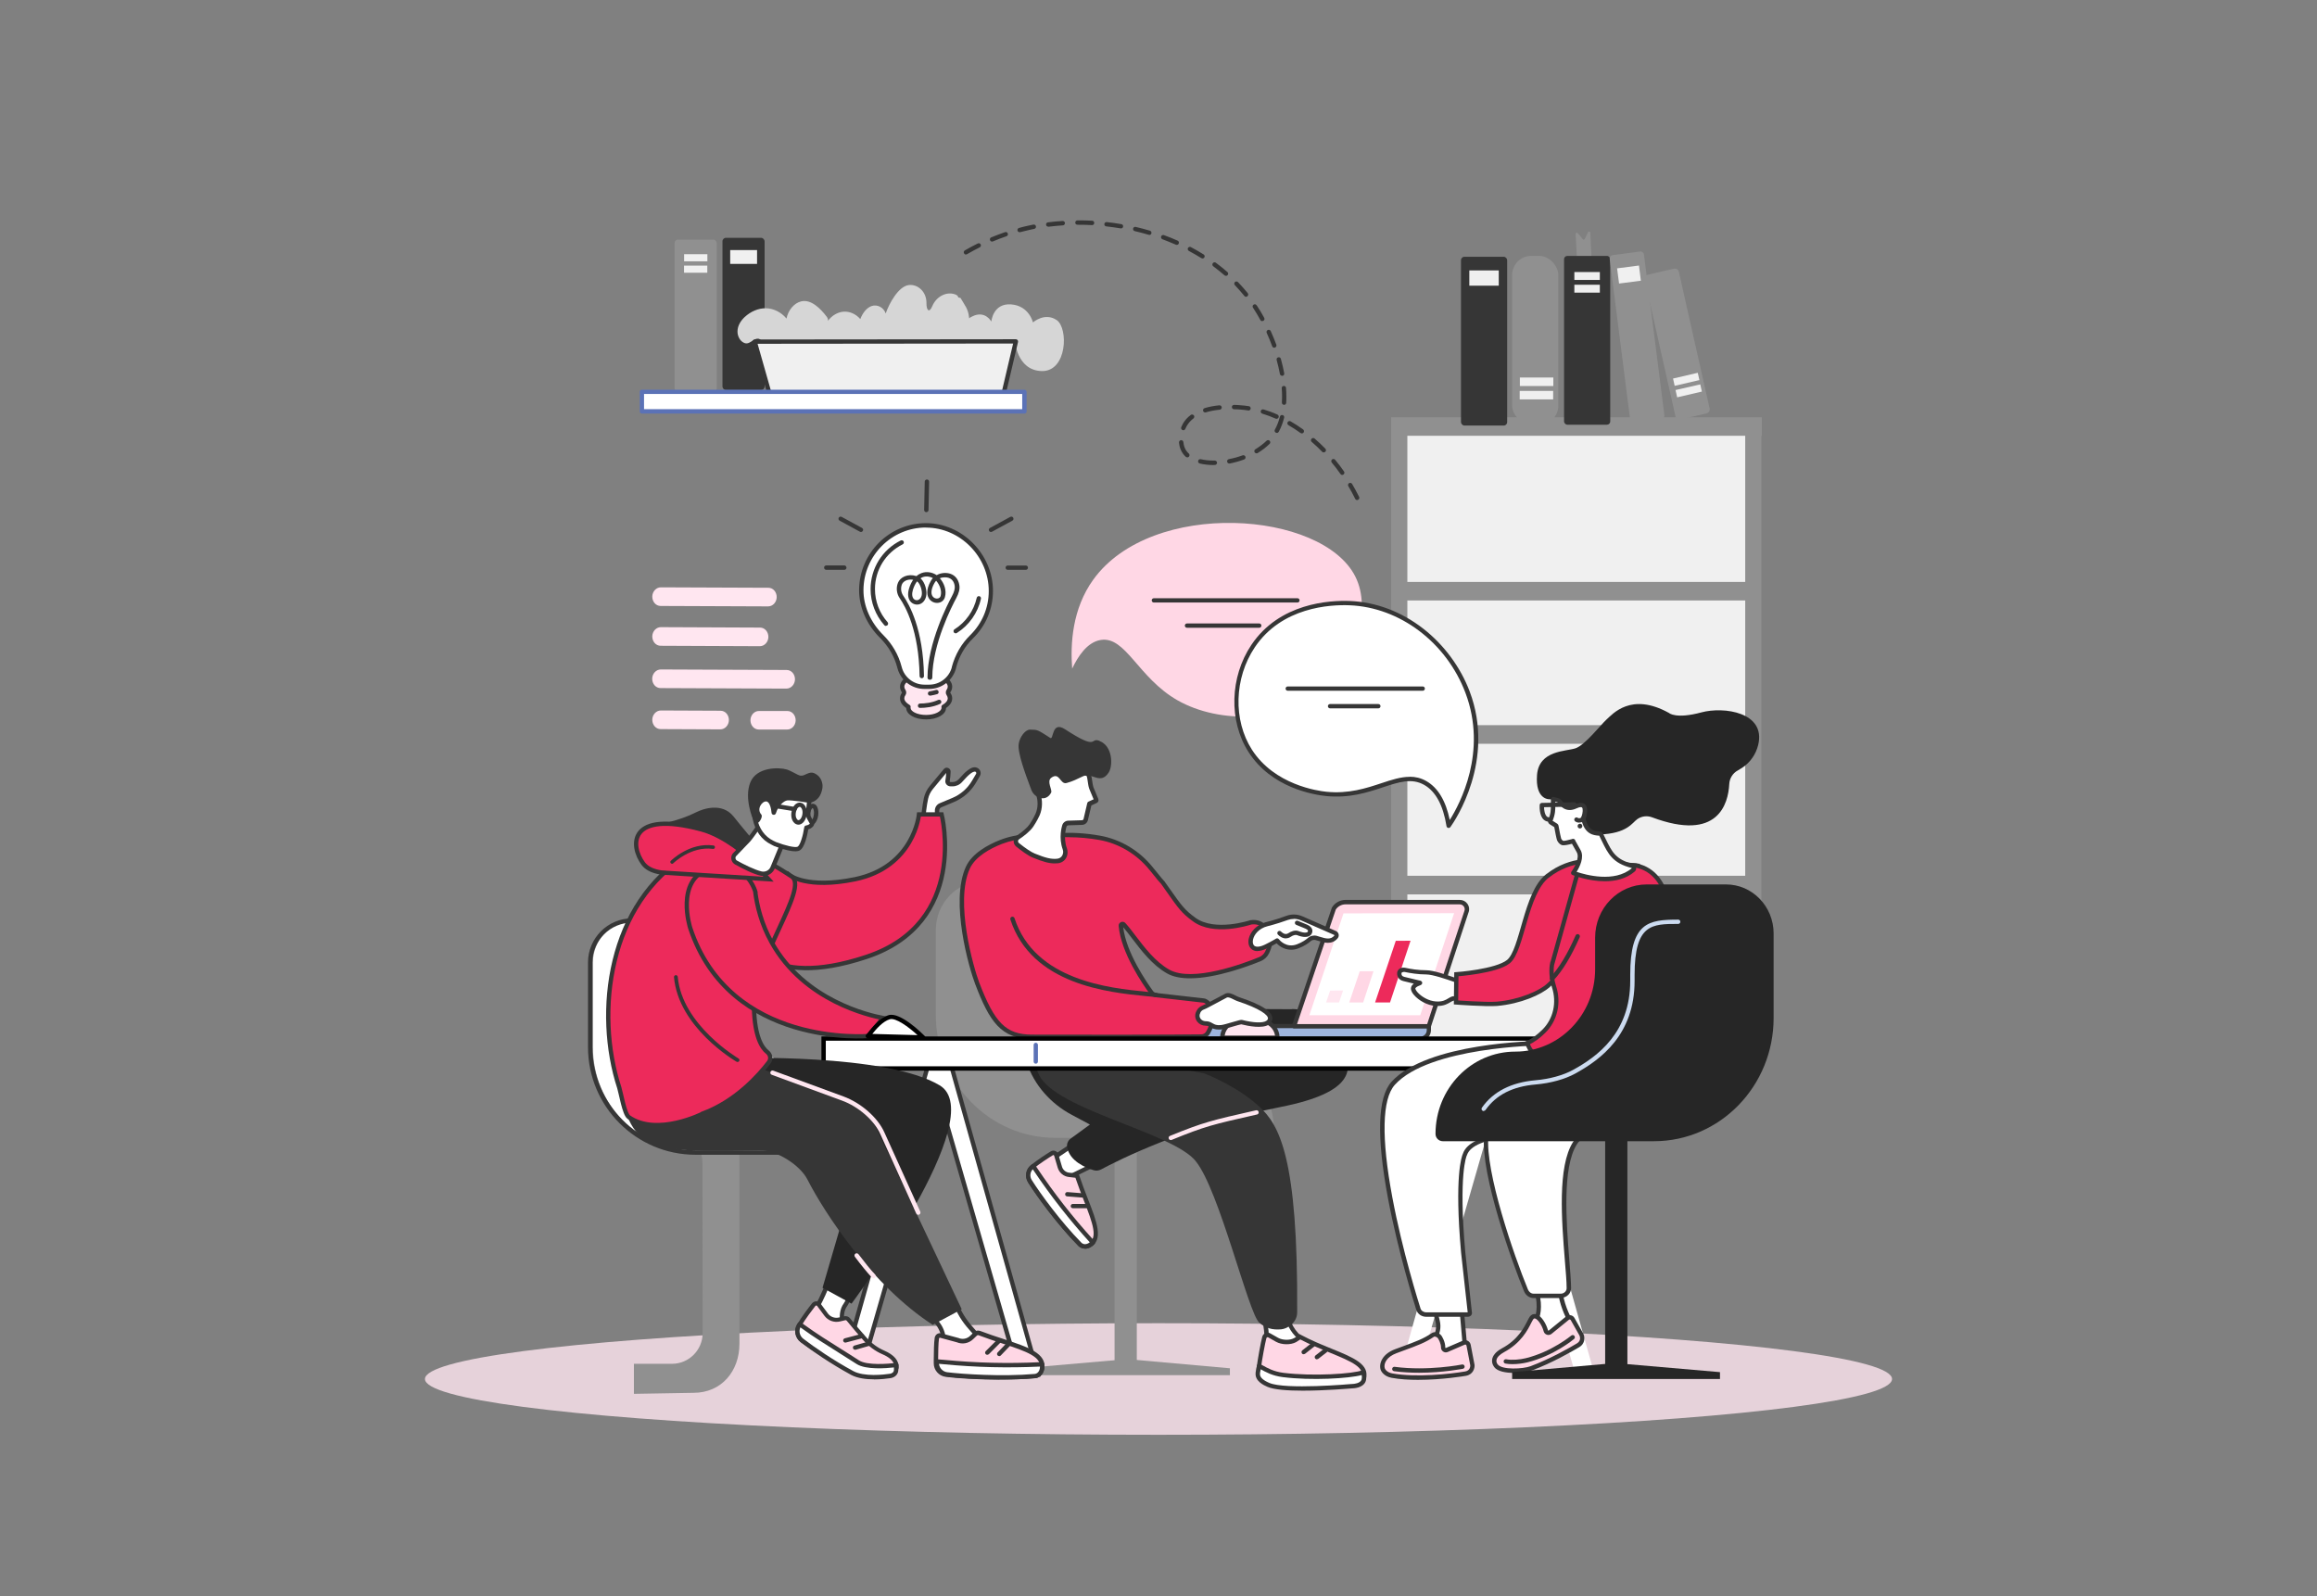 <?xml version="1.0" encoding="UTF-8"?>
<svg id="Layer_1" data-name="Layer 1" xmlns="http://www.w3.org/2000/svg" viewBox="0 0 270 186">
  <rect x="0" y="0" width="270" height="186" fill="#808080" stroke="none"/>
  <ellipse cx="135" cy="160.69" rx="85.48" ry="6.5" fill="#ffe6f0" opacity=".8"/>
  <rect x="163.12" y="49.65" width="41.37" height="70.07" fill="#f0f0f0"/>
  <path d="M204.74,119.98h-41.88V49.39h41.88V119.98Zm-41.37-.51h40.86V49.9h-40.86V119.47Z" fill="#5b72b6"/>
  <rect x="162.51" y="67.81" width="42.22" height="2.16" fill="#909090"/>
  <rect x="162.33" y="84.5" width="42.39" height="2.17" fill="#909090"/>
  <rect x="162.28" y="102.05" width="42.39" height="2.17" fill="#909090"/>
  <rect x="162.12" y="48.93" width="1.88" height="72.33" fill="#909090"/>
  <rect x="203.37" y="48.93" width="1.88" height="72.45" fill="#909090"/>
  <rect x="162.12" y="48.62" width="43.19" height="2.16" fill="#909090"/>
  <rect x="162" y="119.12" width="43.31" height="2.17" fill="#f0f0f0"/>
  <rect x="170.25" y="29.92" width="5.38" height="19.67" rx=".4" ry=".4" fill="#363636"/>
  <rect x="171.22" y="31.51" width="3.43" height="1.78" fill="#f0f0f0"/>
  <rect x="176.21" y="29.82" width="5.38" height="19.67" rx="2.22" ry="2.22" fill="#909090"/>
  <rect x="177.09" y="45.55" width="3.9" height=".99" fill="#f0f0f0"/>
  <rect x="177.11" y="43.99" width="3.9" height=".99" fill="#f0f0f0"/>
  <path d="M183.8,30.96l-.19-3.68c0-.15,.15-.22,.24-.12l.6,.72c.06,.08,.17,.06,.22-.03l.39-.79c.07-.14,.25-.09,.26,.07l.18,3.86c0,.09-.06,.17-.14,.17l-1.42-.05c-.07,0-.13-.07-.13-.15Z" fill="#909090"/>
  <rect x="182.26" y="29.82" width="5.38" height="19.67" rx=".38" ry=".38" fill="#363636"/>
  <rect x="183.46" y="31.7" width="2.97" height=".92" fill="#f0f0f0"/>
  <rect x="183.46" y="33.18" width="2.97" height=".92" fill="#f0f0f0"/>
  <path d="M193.61,48.82l-3.2,.42c-.22,.03-.42-.13-.45-.35l-2.38-18.71c-.03-.22,.13-.42,.34-.45l3.2-.42c.22-.03,.42,.13,.45,.35l2.38,18.71c.03,.22-.13,.42-.34,.45Z" fill="#909090"/>
  <polygon points="191.21 32.71 188.67 33.04 188.44 31.27 190.99 30.94 191.21 32.71" fill="#f0f0f0"/>
  <path d="M198.86,48.17l-3.04,.7c-.26,.06-.52-.1-.58-.37l-3.58-15.91c-.06-.26,.1-.52,.36-.58l3.04-.7c.26-.06,.52,.1,.58,.37l3.58,15.91c.06,.26-.1,.52-.36,.58Z" fill="#909090"/>
  <polygon points="198.32 45.63 195.44 46.3 195.25 45.45 198.13 44.79 198.32 45.63" fill="#f0f0f0"/>
  <polygon points="198.03 44.29 195.15 44.96 194.96 44.11 197.84 43.44 198.03 44.29" fill="#f0f0f0"/>
  <path d="M129.85,108.87v3.69c0,5.29,4.16,9.59,9.3,9.59s9.3,4.29,9.3,9.59c0,.47-.38,.85-.85,.85h-24.61c-7.7,0-13.94-6.43-13.94-14.37v-9.83c0-3.16,2.48-5.72,5.54-5.72h9.25c3.32,0,6.01,2.77,6.01,6.2Z" fill="#909090"/>
  <rect x="129.88" y="131.76" width="2.59" height="28.09" fill="#909090"/>
  <polygon points="143.32 159.44 131.86 158.42 130.81 158.42 119.1 159.44 119.1 160.24 143.32 160.24 143.32 159.44" fill="#909090"/>
  <polygon points="125.49 133.09 121.98 135.45 123.76 137.56 127.8 135.57 125.49 133.09" fill="#fff"/>
  <path d="M123.76,137.81c-.07,0-.14-.03-.19-.09l-1.78-2.11c-.05-.06-.07-.13-.06-.2,.01-.07,.05-.14,.11-.18l3.51-2.36c.1-.07,.24-.05,.33,.04l2.31,2.49c.05,.06,.08,.14,.06,.22-.01,.08-.07,.15-.14,.18l-4.04,1.98s-.07,.03-.11,.03Zm-1.4-2.31l1.47,1.74,3.56-1.74-1.93-2.08-3.1,2.08Z" fill="#363636"/>
  <path d="M122.58,134.38c-.53,.33-1.5,.95-2.3,1.59-.5,.41-.61,1.13-.27,1.67,.97,1.54,3.38,4.87,5.83,7.36,.17,.17,.57,.39,1.1,.1,1.83-.99-.12-4.11-1.44-8.11l-.94-.11c-.5-.06-.92-.41-1.06-.89l-.42-1.42c-.07-.22-.32-.32-.52-.2Z" fill="#ffd7e5"/>
  <path d="M126.44,145.5c-.33,0-.6-.14-.77-.31-2.46-2.5-4.86-5.8-5.87-7.41-.41-.66-.27-1.52,.32-2,.81-.66,1.8-1.29,2.32-1.61,.16-.1,.36-.12,.53-.05,.18,.07,.31,.21,.36,.4l.42,1.42c.11,.39,.45,.67,.85,.71l1.1,.12,.05,.16c.33,.99,.7,1.96,1.03,2.8,1.04,2.66,1.85,4.75,.28,5.61-.23,.12-.44,.17-.64,.17Zm-3.73-10.9c-.51,.31-1.48,.93-2.27,1.57-.4,.32-.49,.9-.21,1.34,1,1.59,3.37,4.85,5.8,7.32,.05,.05,.34,.3,.8,.05,1.12-.61,.56-2.21-.52-4.97-.32-.81-.67-1.72-.99-2.67l-.78-.09c-.6-.07-1.1-.49-1.28-1.07l-.42-1.42s-.04-.06-.06-.06c-.02,0-.05-.01-.08,0Z" fill="#363636"/>
  <path d="M120.41,135.88s-.08,.06-.12,.1c-.5,.41-.61,1.13-.27,1.67,.97,1.54,3.38,4.87,5.83,7.36,.17,.17,.57,.39,1.1,.1,.16-.09,.4-.32,.4-.32l-.17-.18c-2.37-2.61-4.55-5.4-6.52-8.33l-.27-.4Z" fill="#fff"/>
  <path d="M126.44,145.5c-.33,0-.6-.14-.77-.31-2.46-2.5-4.86-5.8-5.87-7.41-.41-.66-.27-1.52,.32-2l.12-.1c.06-.04,.13-.06,.2-.05,.07,.01,.13,.05,.17,.11l.27,.4c1.95,2.91,4.14,5.71,6.5,8.3l.17,.18c.09,.1,.09,.26-.01,.36-.03,.03-.27,.25-.46,.36-.23,.12-.44,.17-.64,.17Zm-6.09-9.25c-.32,.33-.37,.85-.12,1.25,1,1.59,3.37,4.85,5.8,7.32,.05,.05,.34,.3,.8,.05,.04-.02,.1-.07,.16-.11-2.37-2.61-4.57-5.42-6.53-8.35l-.11-.16Z" fill="#363636"/>
  <g>
    <path d="M126.16,139.55h-.02l-1.79-.14c-.14-.01-.24-.13-.23-.27,.01-.14,.13-.24,.27-.23l1.79,.14c.14,.01,.24,.13,.23,.27-.01,.13-.12,.23-.25,.23Z" fill="#363636"/>
    <path d="M125.02,140.79c-.14,0-.25-.11-.25-.25,0-.14,.11-.25,.25-.25h1.74c.14,0,.25,.11,.25,.25,0,.14-.11,.25-.25,.25h-1.74Z" fill="#363636"/>
  </g>
  <path d="M147.27,153.49c.35,1.31,.44,2.68,.26,4.03l5.25-.88c-1.3-.49-2.29-1.56-2.68-2.9l-.3-1.02-2.52,.76Z" fill="#fff"/>
  <path d="M147.53,157.77c-.07,0-.13-.03-.18-.07-.06-.06-.09-.14-.08-.22,.17-1.32,.09-2.65-.25-3.93-.04-.13,.04-.27,.17-.31l2.52-.76c.06-.02,.13-.01,.19,.02,.06,.03,.1,.09,.12,.15l.3,1.02c.37,1.25,1.31,2.27,2.53,2.73,.11,.04,.17,.15,.16,.26-.01,.11-.1,.21-.21,.23l-5.25,.88s-.03,0-.04,0Zm.05-4.11c.28,1.17,.36,2.36,.24,3.55l4.13-.69c-1-.6-1.76-1.57-2.1-2.7l-.23-.77-2.05,.62Z" fill="#363636"/>
  <path d="M147.34,155.83c-.17,.66-.52,2.5-.66,3.61-.09,.69,.37,1.34,1.04,1.51,1.91,.47,6.46,.36,10.25,.45,.26,0,.74-.13,.93-.76,.68-2.16-3.4-2.72-7.43-4.86,0,0-.23,.2-.58,.38-.58,.31-1.53,.29-2.1-.04l-.92-.52c-.22-.12-.49,0-.56,.24Z" fill="#ffd7e5"/>
  <path d="M157.99,161.65h-.02c-.97-.02-2-.03-3-.04-3.01-.03-5.85-.05-7.31-.41-.81-.2-1.34-.97-1.23-1.79,.14-1.1,.48-2.95,.66-3.64,.05-.19,.18-.35,.37-.43,.18-.08,.39-.07,.56,.03l.92,.52c.51,.29,1.36,.31,1.85,.04,.32-.17,.53-.35,.53-.35l.13-.11,.15,.08c1.24,.66,2.49,1.17,3.6,1.62,2.51,1.02,4.49,1.83,3.95,3.54-.22,.69-.76,.94-1.16,.94Zm-10.41-5.75c-.17,.66-.52,2.52-.65,3.57-.07,.56,.3,1.09,.85,1.23,1.39,.34,4.34,.37,7.19,.4,1,0,2.04,.02,3.01,.04,.08,0,.51-.02,.69-.58,.38-1.21-1.06-1.86-3.65-2.92-1.08-.44-2.29-.93-3.5-1.56-.11,.08-.28,.19-.48,.31-.64,.35-1.69,.33-2.35-.04l-.92-.52s-.09-.02-.11,0c-.02,0-.06,.03-.07,.09Z" fill="#363636"/>
  <path d="M146.58,159.94v.04c-.09,.69,.58,1.11,1.21,1.39,1.93,.85,9.75,.15,9.75,.15,0,0,1.05,.01,1.33-.62,.04-.09,.06-.23,.07-.35,0-.12,0-.25-.03-.37l-.07-.28c-1.06,.43-5.86,.75-9.34,.32-1.46-.18-2.3-.81-2.79-1.05,0,0-.07,.38-.14,.78Z" fill="#fff"/>
  <path d="M151.81,162.05c-1.72,0-3.35-.11-4.12-.45-.41-.18-1.49-.66-1.37-1.65v-.05c.08-.4,.15-.78,.15-.78,.01-.08,.06-.15,.14-.18,.07-.04,.16-.04,.23,0,.1,.05,.21,.11,.33,.18,.5,.28,1.25,.71,2.38,.85,3.43,.43,8.17,.12,9.21-.3,.07-.03,.14-.02,.21,.01,.07,.03,.11,.09,.13,.17l.07,.28c.04,.15,.05,.3,.04,.45-.01,.18-.04,.32-.09,.43-.33,.74-1.41,.77-1.55,.77-.28,.02-3.12,.27-5.75,.27Zm-4.9-2.49c-.02,.13-.05,.28-.08,.43h0v.03c-.06,.42,.27,.77,1.07,1.12,1.85,.82,9.55,.14,9.63,.13h.03c.25,0,.91-.08,1.09-.47,.01-.02,.04-.09,.05-.26,0-.09,0-.19-.02-.29v-.02c-1.49,.4-5.86,.66-9.19,.24-1.23-.15-2.03-.61-2.57-.91h0Zm-.33,.38h0Z" fill="#363636"/>
  <g>
    <path d="M151.92,157.81c-.07,0-.15-.03-.2-.1-.09-.11-.07-.27,.04-.36l1.13-.89c.11-.09,.27-.07,.36,.04,.09,.11,.07,.27-.04,.36l-1.13,.89s-.1,.05-.16,.05Z" fill="#363636"/>
    <path d="M153.46,158.4c-.08,0-.15-.03-.2-.1-.09-.11-.07-.27,.04-.36l.99-.77c.11-.09,.27-.07,.36,.04,.09,.11,.07,.27-.04,.36l-.99,.77s-.1,.05-.16,.05Z" fill="#363636"/>
  </g>
  <path d="M150.55,117.58c1.44,0,6.33,.82,6.47,5.3,.05,1.53,1.27,4.34-7.87,6.13-10.9,2.13-19.01,6.28-20.84,7.26-.27,.14-.58,.18-.87,.09-.91-.28-2.84-1.07-3.09-2.72-.05-.37,.11-.74,.41-.96l2.25-1.64-2.13-1.14c-2.44-1.3-4.36-3.45-5.24-6.08-.78-2.35-1.17-6.38-1.17-6.38l32.07,.16Z" fill="#262626"/>
  <path d="M140.29,125.06s3.83,1.44,6.48,3.91c2.3,2.13,4.5,5.9,4.39,23.95,0,1.21-1.14,1.92-1.86,1.98-1.02,.09-1.81-.12-2.56-.78-1.28-1.12-4.66-15.5-7.43-18.85-2.77-3.35-16.13-5.91-18.2-9.96-2.06-4.05,4.3-3.13,4.3-3.13l14.87,2.89Z" fill="#363636"/>
  <path d="M136.44,132.85c-.1,0-.2-.06-.24-.16-.05-.13,0-.28,.14-.33,3.93-1.6,4.85-1.81,9.93-2.96l.1-.02c.14-.03,.27,.05,.3,.19,.03,.14-.05,.27-.19,.3l-.1,.02c-5.05,1.14-5.96,1.35-9.85,2.94-.03,.01-.06,.02-.1,.02Z" fill="#ffe6f0"/>
  <path d="M139.04,119.56h27.46v.26c0,.67-.55,1.22-1.22,1.22h-25.01c-.67,0-1.22-.55-1.22-1.22v-.26h0Z" fill="#9eb5de"/>
  <path d="M165.5,121.29h-25.46c-.69,0-1.25-.56-1.25-1.25v-.48c0-.14,.11-.25,.25-.25h27.46c.14,0,.25,.11,.25,.25v.48c0,.69-.56,1.25-1.25,1.25Zm-26.2-1.48v.23c0,.41,.33,.75,.75,.75h25.46c.41,0,.75-.33,.75-.75v-.23h-26.95Z" fill="#363636"/>
  <path d="M166.5,119.58h-15.71l4.65-13.72c.3-.46,.82-.74,1.38-.74h13.28c.6,0,.99,.59,.79,1.11-.08,.21-4.39,13.36-4.39,13.36Z" fill="#ffd7e5"/>
  <path d="M166.5,119.84h-15.71c-.08,0-.16-.04-.21-.11-.05-.07-.06-.15-.03-.23l4.65-13.72s.02-.04,.03-.06c.35-.54,.94-.86,1.59-.86h13.28c.37,0,.7,.17,.91,.47,.2,.29,.25,.65,.12,.98-.08,.21-2.9,8.82-4.39,13.35-.03,.1-.13,.18-.24,.18Zm-15.36-.51h15.17c.53-1.63,4.26-13,4.34-13.19,.06-.17,.04-.36-.07-.51-.11-.16-.29-.25-.49-.25h-13.28c-.47,0-.89,.22-1.15,.6l-4.52,13.36Z" fill="#363636"/>
  <polygon points="165.5 118.3 152.58 118.3 156.56 106.43 169.45 106.41 165.5 118.3" fill="#fff"/>
  <polygon points="156.04 116.81 154.53 116.81 155 115.43 156.51 115.42 156.04 116.81" fill="#ffe6f0"/>
  <polygon points="158.85 116.81 157.23 116.81 158.45 113.18 160.05 113.18 158.85 116.81" fill="#ffd7e5"/>
  <polygon points="161.98 116.81 160.24 116.81 162.65 109.63 164.37 109.62 161.98 116.81" fill="#ed2a5b"/>
  <path d="M142.44,120.92h6.42c0-1.09-.89-1.98-1.98-1.98h-2.45c-1.09,0-1.98,.89-1.98,1.98Z" fill="#ffe6f0"/>
  <path d="M148.85,121.18h-6.42c-.14,0-.25-.11-.25-.25,0-1.23,1-2.24,2.24-2.24h2.45c1.23,0,2.24,1,2.24,2.24,0,.14-.11,.26-.25,.26Zm-6.14-.51h5.87c-.12-.83-.84-1.47-1.71-1.47h-2.45c-.87,0-1.59,.64-1.71,1.47Z" fill="#363636"/>
  <path d="M112.78,101.12c.68-1.49,2.48-2.46,3.87-3.01,.97-.38,1.99-.59,3.03-.63l3.67-.14c1.39-.1,3.02-.04,4.8,.28,2.37,.42,4.49,1.72,6,3.6,.68,.85,1.28,1.59,1.33,1.6,1.98,2.8,2.25,3.29,3.69,4.33,2.39,1.74,6.58,.32,6.58,.32,1.4-.21,1.9,.84,2.16,1.42,.31,.7,0,1.55-.26,2.1-.17,.35-.47,.62-.83,.77-1.8,.74-7.91,3.03-10.71,1.43-2.34-1.33-3.9-4.1-5.15-5.47-.13-.14-.35-.04-.34,.15,.26,3.06,2.78,6.69,3.54,7.74,.14,.19,.34,.31,.57,.33l5.53,.63c.08,0,.16,.04,.24,.08,.36,.19,.6,.56,.65,.97,.09,.65,.03,1.88-.17,2.27l-.19,.37c-.15,.3-.46,.49-.8,.5-2.94,.05-16.18,.05-19.78,.03-3.29-.02-4.61-1.65-6.36-6.25-.7-1.83-2.89-9.46-1.09-13.45Z" fill="#ed2a5b"/>
  <path d="M126.94,121.08c-2.86,0-5.4,0-6.71-.01-3.56-.02-4.92-2-6.6-6.42-.7-1.84-2.94-9.54-1.08-13.64,.71-1.57,2.58-2.58,4.01-3.14,.98-.38,2.03-.6,3.11-.64l3.67-.14c1.51-.11,3.19-.01,4.85,.29,2.4,.43,4.59,1.74,6.15,3.69,.99,1.23,1.23,1.5,1.28,1.55,.02,.02,.04,.04,.06,.06,.2,.29,.39,.55,.56,.79,1.5,2.13,1.82,2.57,3.07,3.48,2.26,1.64,6.31,.3,6.35,.29,.01,0,.03,0,.04-.01,1.63-.24,2.21,1.07,2.43,1.57,.34,.78,.04,1.69-.26,2.31-.2,.4-.54,.72-.96,.89-1.37,.56-5.18,2-8.23,2-1.03,0-1.97-.16-2.7-.58-1.71-.97-3.01-2.69-4.06-4.07-.37-.48-.71-.94-1.03-1.3,.34,2.95,2.74,6.42,3.47,7.43,.09,.13,.24,.21,.4,.23l5.53,.63c.1,0,.21,.04,.33,.11,.42,.23,.72,.66,.78,1.16,.09,.65,.04,1.95-.19,2.42l-.19,.37c-.2,.39-.59,.63-1.02,.64-1.87,.03-7.98,.04-13.08,.04Zm-2.36-23.53c-.41,0-.81,.01-1.2,.04l-3.68,.14c-1.03,.04-2.02,.25-2.95,.61-1.35,.53-3.09,1.46-3.74,2.88-1.77,3.9,.45,11.56,1.09,13.25,1.82,4.76,3.13,6.07,6.13,6.09,3.63,.02,16.85,.02,19.77-.03,.24,0,.46-.14,.57-.36l.19-.37c.16-.31,.23-1.44,.14-2.13-.05-.34-.24-.63-.52-.78-.08-.04-.12-.05-.14-.05l-5.54-.63c-.3-.03-.57-.19-.75-.44-.77-1.06-3.32-4.74-3.59-7.87-.02-.2,.09-.37,.27-.45,.18-.08,.38-.04,.51,.11,.37,.4,.77,.92,1.19,1.48,1.02,1.34,2.29,3.02,3.91,3.94,2.7,1.54,8.71-.72,10.49-1.45,.3-.12,.55-.35,.7-.65,.21-.43,.53-1.25,.25-1.88-.33-.75-.78-1.42-1.86-1.27-.38,.12-4.39,1.39-6.79-.36-1.32-.96-1.68-1.47-3.18-3.6-.17-.24-.35-.49-.54-.77-.13-.12-.43-.48-1.34-1.61-1.49-1.85-3.57-3.1-5.85-3.51-1.19-.21-2.39-.32-3.54-.32Zm10.99,5.03h0Zm0,0h0Zm0,0h0Zm-22.78-1.46h0Z" fill="#363636"/>
  <path d="M134.75,116.2s-.02,0-.03,0c-.33-.04-.75-.09-1.24-.13-4.3-.43-13.26-1.32-15.74-8.92-.04-.13,.03-.28,.16-.32,.13-.04,.28,.03,.32,.16,2.38,7.29,11.11,8.15,15.31,8.57,.49,.05,.92,.09,1.26,.14,.14,.02,.24,.15,.22,.29-.02,.13-.13,.22-.25,.22Z" fill="#363636"/>
  <path d="M139.66,117.89c.11-.22,.3-.4,.54-.48,.17-.06,.33-.14,.49-.22l2.18-1.16c.41-.2,.99,.27,1.42,.41,1.28,.42,3.93,1.42,3.72,2.35-.24,1.01-2.52,.53-3.33,.33-.19-.05-1.86,.56-2.39,.6-.73,.06-.9-.13-1.26-.32-.16-.09-.34-.12-.54-.13-.3,0-.59-.13-.78-.37h0c-.21-.27-.24-.63-.09-.92l.04-.08Z" fill="#fff"/>
  <path d="M142.05,119.97c-.51,0-.74-.13-.98-.27-.05-.03-.1-.06-.15-.08-.12-.06-.26-.1-.43-.1-.39,0-.74-.17-.97-.46-.27-.34-.32-.81-.12-1.2l.04-.08h0c.15-.29,.39-.5,.68-.61,.13-.05,.28-.12,.46-.21l2.18-1.16c.41-.2,.85,.02,1.24,.22,.14,.07,.27,.14,.38,.17,2.77,.91,4.08,1.81,3.88,2.65-.06,.24-.2,.43-.43,.57-.75,.46-2.31,.17-3.19-.05-.12,.01-.57,.15-.9,.24-.56,.17-1.13,.34-1.43,.36-.09,0-.18,.01-.26,.01Zm-2.16-1.97l-.04,.08c-.11,.21-.08,.46,.06,.64,.14,.18,.35,.27,.58,.28,.24,0,.47,.05,.66,.16,.06,.03,.11,.06,.17,.09,.25,.14,.42,.24,.95,.2,.25-.02,.85-.2,1.33-.34,.79-.23,1-.29,1.14-.26,1.33,.34,2.39,.38,2.82,.11,.11-.07,.17-.15,.19-.25,.1-.41-.96-1.2-3.55-2.05-.14-.05-.29-.12-.45-.2-.28-.14-.6-.3-.78-.22l-2.18,1.16c-.2,.11-.37,.18-.52,.24-.17,.06-.31,.19-.4,.36Z" fill="#363636"/>
  <path d="M155.69,109.18c.12-.15,.07-.38-.11-.45l-3.87-1.7c-.55-.24-1.17-.26-1.73-.06-.57,.21-1.4,.48-2.34,.72-2.44,.62-2.62,3.84-.1,2.6,.8-.39,1.29-.69,1.29-.69,0,0,.92,1.24,2.39,.68,.67-.25,1.1-.56,1.36-.79,.21-.19,.51-.26,.79-.19,.67,.17,1.65,.69,2.32-.12Z" fill="#fff"/>
  <path d="M146.54,110.83c-.32,0-.53-.1-.68-.22-.32-.25-.45-.7-.35-1.2,.16-.76,.86-1.66,2.07-1.97,.96-.24,1.79-.52,2.32-.72,.62-.23,1.3-.2,1.91,.07l3.87,1.7c.16,.07,.27,.21,.31,.37,.04,.17,0,.34-.11,.47h0c-.67,.81-1.62,.51-2.24,.31-.12-.04-.23-.07-.34-.1-.2-.05-.41,0-.56,.13-.26,.23-.71,.56-1.44,.84-1.12,.42-1.96-.08-2.36-.42-.07-.06-.13-.12-.18-.17-.21,.12-.6,.34-1.12,.59-.46,.23-.83,.31-1.11,.31Zm4.23-3.75c-.24,0-.47,.04-.7,.12-.54,.2-1.39,.48-2.37,.73-1,.25-1.57,.97-1.69,1.58-.06,.31,0,.57,.16,.7,.24,.18,.7,.13,1.26-.15,.78-.38,1.26-.68,1.26-.68,.09-.06,.21-.05,.29,.02,.02,.02,.04,.04,.06,.06,.05,.07,.84,1.05,2.09,.58,.65-.25,1.05-.54,1.28-.74,.28-.25,.66-.34,1.03-.25,.11,.03,.24,.07,.36,.11,.73,.23,1.28,.36,1.7-.15,0,0,.01-.02,0-.03,0,0,0-.02-.02-.03l-3.87-1.7c-.27-.12-.56-.18-.84-.18Zm4.93,2.1h0Z" fill="#363636"/>
  <path d="M149.85,109.35c-.41,0-.76-.26-.94-.45-.09-.1-.09-.26,.02-.36,.1-.09,.27-.09,.36,.02,.02,.02,.43,.46,.83,.19,.32-.22,.8-.4,1.18-.26,.74,.29,1.03,.17,1.09,.09,.04-.09,.03-.13,.03-.14-.02-.07-.12-.15-.27-.22l-1.1-.45c-.13-.05-.19-.2-.14-.33,.05-.13,.2-.19,.33-.14l1.11,.46c.3,.14,.48,.31,.55,.52,.06,.17,.04,.36-.06,.54-.03,.06-.35,.68-1.72,.14-.13-.05-.42,0-.71,.2-.19,.13-.38,.18-.56,.18Zm2.54-.76s0,.01,0,.01h0Z" fill="#363636"/>
  <path d="M124.02,96.28c.06-.21,.25-.36,.46-.37l1.61-.05c.21,0,.38-.15,.43-.36l.43-1.84,.73-.33c.06-.03,.08-.09,.06-.15l-.57-1.37c-.17-.51-.16-1.59-.43-1.59,0,0-4.92-2.15-5.99,.31-.16,.37-.17,.79-.04,1.18l.26,.78c.26,.78,.26,1.65-.06,2.41-.07,.16-.32,.68-.73,1.3-.35,.52-1.07,1.07-1.59,1.41-.29,.2-.31,.62-.04,.85,.53,.43,1.34,1.04,1.92,1.27,1.37,.55,2.06,.7,2.76,.62,.68-.08,1.07-.77,.83-1.42-.49-1.34-.05-2.64-.05-2.64Z" fill="#fff"/>
  <path d="M122.89,100.61c-.65,0-1.34-.19-2.5-.66-.6-.24-1.41-.85-1.98-1.31-.19-.16-.3-.39-.29-.64,.01-.25,.14-.47,.34-.61,.73-.49,1.27-.97,1.52-1.34,.4-.6,.64-1.11,.7-1.25,.29-.68,.3-1.47,.05-2.23l-.26-.78c-.15-.45-.13-.94,.05-1.36,.23-.52,.62-.89,1.17-1.11,1.8-.71,4.74,.49,5.12,.65,.33,.06,.39,.51,.47,1.07,.04,.25,.07,.51,.13,.68l.57,1.37c.08,.19,0,.4-.19,.48l-.61,.28-.41,1.72c-.07,.31-.35,.54-.67,.55l-1.61,.05c-.1,0-.19,.08-.22,.18h0s-.4,1.25,.05,2.49c.14,.4,.1,.83-.11,1.17-.2,.33-.54,.54-.93,.58-.13,.01-.25,.02-.38,.02Zm.14-11.02c-.41,0-.81,.05-1.15,.19-.43,.17-.72,.44-.89,.84-.13,.31-.15,.66-.03,.99l.26,.78c.29,.87,.27,1.79-.06,2.59-.08,.19-.34,.72-.75,1.34-.37,.55-1.1,1.11-1.66,1.48-.07,.05-.12,.13-.12,.21,0,.09,.03,.17,.1,.22,.77,.62,1.43,1.06,1.85,1.23,1.3,.53,1.96,.68,2.64,.6,.23-.03,.43-.15,.55-.35,.13-.22,.16-.48,.07-.73-.5-1.38-.09-2.7-.06-2.81,.09-.31,.37-.53,.69-.54l1.61-.05c.09,0,.17-.07,.19-.16l.43-1.84c.02-.08,.07-.14,.14-.17l.6-.27-.52-1.25v-.02c-.08-.21-.12-.5-.16-.78-.03-.22-.08-.55-.13-.66h0s-1.97-.85-3.61-.85Zm.99,6.68h0Z" fill="#363636"/>
  <path d="M128.11,86.32c-1.15-.42-.04,1.24-4-1.34-1.58-1.03-1.31,1.27-1.72,1.01-1.52-.98-1.46-.95-2.34-.97-.58-.02-1.22,.87-1.34,1.65-.16,1.02,.76,3.48,1.47,5.37,.37,.97,1.71,1.47,2.31,.32,.16-.32-.54-1.31,0-1.72,1-.75,1.03,.81,1.8,.6,.75-.21,1.08-.39,1.93-.79,1.02-.48,2.02,1.06,2.98-.44,.5-.78,.48-3.11-1.11-3.68Z" fill="#363636"/>
  <polygon points="183.66 160.41 174.42 128.35 165.17 160.41 162.96 160.41 173.11 124.23 175.72 124.23 185.88 160.41 183.66 160.41" fill="#fff"/>
  <polygon points="118.74 160.15 109.49 128.08 100.25 160.15 98.36 158.98 108.19 123.97 110.79 123.96 120.95 160.15 118.74 160.15" fill="#fff"/>
  <path d="M100.4,160.54l-2.34-1.45,9.93-35.38h2.99l.05,.18,10.25,36.51h-2.74l-9.05-31.4-9.09,31.54Zm18.53-.65h1.69l-10.02-35.67h-2.22l-9.73,34.64,1.44,.89,9.4-32.59,9.44,32.73Z" fill="#363636"/>
  <g>
    <rect x="95.98" y="121.03" width="89.66" height="3.48" transform="translate(281.61 245.54) rotate(180)" fill="#fff"/>
    <path d="M185.89,124.76H95.72v-3.99h90.17v3.99Zm-89.66-.51h89.15v-2.98H96.23v2.98Z"/>
  </g>
  <path d="M120.7,123.95c-.14,0-.25-.11-.25-.25v-1.94c0-.14,.11-.25,.25-.25s.25,.11,.25,.25v1.94c0,.14-.11,.25-.25,.25Z" fill="#5b72b6"/>
  <path d="M170.28,152.08l.5,5.64-5.32,.56,1.65-2.26c.44-.6,.59-1.37,.41-2.1l-.45-1.82,3.21-.02Z" fill="#fff"/>
  <path d="M164.92,158.6l1.99-2.72c.4-.54,.53-1.23,.37-1.89l-.53-2.13,3.77-.03,.54,6.12-6.14,.65Zm2.48-6.24l.37,1.51c.2,.8,.03,1.64-.45,2.31l-1.31,1.8,4.5-.47-.45-5.16-2.65,.02Z" fill="#363636"/>
  <path d="M171.15,156.76l.44,2.32s.06,.85-.8,1c-1.12,.19-5.49,.79-8.58,.23-.71-.13-1.03-.57-1.09-.81-.16-.64,.25-1.56,1.54-2.04,2.31-.85,3.19-1.13,4.31-1.9,.25-.17,.63,.01,.8,.24,0,0,.41,.6,.4,1.22,0,.22,.23,.38,.44,.29l1.97-.85c.24-.1,.52,.04,.57,.3Z" fill="#ffd7e5"/>
  <path d="M165.27,160.79c-1.06,0-2.14-.06-3.11-.24-.86-.16-1.22-.72-1.29-.99-.19-.75,.26-1.81,1.7-2.34l.73-.27c1.76-.65,2.56-.94,3.53-1.6,.36-.25,.88-.05,1.14,.29,.03,.04,.46,.68,.45,1.38,0,.02,0,.03,.02,.05,.01,0,.03,.02,.06,0l1.97-.85c.19-.08,.39-.07,.57,.02,.18,.1,.3,.26,.34,.46l.45,2.35c.03,.37-.15,1.12-1.01,1.27-.15,.03-2.78,.47-5.56,.47Zm1.93-5.05s-.06,0-.09,.02c-1.02,.69-1.84,.99-3.64,1.65l-.73,.27c-1.15,.42-1.52,1.2-1.38,1.74,.03,.12,.26,.51,.89,.62,2.75,.5,6.76,.07,8.49-.23,.59-.1,.59-.62,.59-.71l-.44-2.3c-.01-.07-.06-.1-.08-.11-.02-.01-.07-.03-.13,0l-1.97,.85c-.18,.08-.38,.06-.54-.05-.16-.11-.25-.28-.25-.47,0-.45-.26-.93-.36-1.08-.08-.1-.24-.19-.36-.19Z" fill="#363636"/>
  <path d="M165.36,159.96c-.93,0-1.92-.05-2.91-.18-.14-.02-.24-.15-.22-.29,.02-.14,.15-.24,.29-.22,3.86,.52,7.81-.26,7.85-.27,.14-.03,.27,.06,.3,.2,.03,.14-.06,.27-.2,.3-.03,0-2.31,.46-5.11,.46Z" fill="#363636"/>
  <path d="M181.81,150.33c.11,1.42,.8,3.06,1.36,3.89l-2.49,1.89-1.89-1.87c.44-.6,.83-2.02,.24-3.88l2.78-.04Z" fill="#fff"/>
  <path d="M180.65,156.46l-2.2-2.18,.13-.18c.35-.48,.79-1.8,.2-3.65l-.1-.33,3.37-.05,.02,.24c.1,1.33,.76,2.94,1.32,3.77l.13,.2-2.86,2.17Zm-1.54-2.24l1.58,1.57,2.13-1.62c-.54-.88-1.1-2.3-1.25-3.58l-2.22,.03c.43,1.61,.16,2.89-.25,3.6Z" fill="#363636"/>
  <path d="M183.26,153.69l1.03,1.83s.37,.79-.4,1.25c-.73,.43-3.08,1.8-5.45,2.68-.9,.33-3.5,.51-4.11-.29-.41-.54-.25-1.24,.82-1.82,2.41-1.29,2.97-3.29,3.31-3.76,.53-.71,1.43,.53,1.68,1.49,.06,.23,.33,.32,.51,.17l2.03-1.65c.18-.15,.46-.1,.58,.11Z" fill="#ffd7e5"/>
  <path d="M176.42,159.98c-.95,0-1.91-.17-2.29-.67-.23-.3-.31-.63-.24-.96,.07-.32,.32-.8,1.14-1.24,1.85-.99,2.57-2.42,2.96-3.19,.11-.21,.19-.38,.27-.49,.18-.25,.43-.35,.7-.3,.67,.13,1.25,1.2,1.42,1.87,0,.03,.03,.04,.04,.05,.02,0,.04,0,.06-.01l2.03-1.65c.15-.12,.34-.17,.52-.13,.19,.03,.35,.15,.44,.31l1.04,1.85c.16,.34,.27,1.12-.5,1.57-.88,.52-3.17,1.84-5.49,2.7-.43,.16-1.27,.29-2.11,.29Zm2.41-6.36s-.09,.02-.16,.11c-.06,.08-.13,.23-.23,.41-.41,.82-1.18,2.35-3.17,3.42-.5,.27-.82,.59-.88,.89-.04,.18,0,.37,.14,.54,.5,.66,2.93,.54,3.82,.21,2.28-.85,4.54-2.14,5.41-2.66,.54-.32,.33-.84,.3-.91l-1.03-1.82s-.07-.06-.09-.06c-.02,0-.07,0-.11,.03l-2.03,1.65c-.15,.12-.36,.16-.54,.1-.19-.06-.33-.21-.38-.4-.17-.68-.69-1.44-1.03-1.5,0,0-.02,0-.04,0Z" fill="#363636"/>
  <path d="M176.25,158.96c-.3,0-.58-.02-.83-.07-.14-.03-.22-.16-.2-.3,.03-.14,.17-.22,.3-.2,.63,.13,1.63,.04,2.3-.13,3-.74,5.25-2.61,5.28-2.63,.11-.09,.27-.08,.36,.03,.09,.11,.08,.27-.03,.36-.09,.08-2.36,1.97-5.48,2.74-.47,.11-1.11,.2-1.7,.2Z" fill="#363636"/>
  <path d="M173.19,132.41c-.4,4.42,3.27,14.66,4.63,17.95,.15,.37,.49,.65,.92,.65h3.13c.53,0,.96-.4,.95-.89-.04-3.47-1.61-13.27,.72-16.91,1.35-2.11,5.35-1.22,7.01-2.22,3.96-2.41,2.47-10.26,2.47-10.26,0,0-19.27,5.53-19.83,11.68Z" fill="#fff"/>
  <path d="M181.87,151.26h-3.13c-.51,0-.95-.31-1.15-.81-1.34-3.24-5.06-13.53-4.65-18.07,.57-6.26,19.22-11.67,20.01-11.9l.27-.08,.05,.27c.06,.33,1.48,8.05-2.59,10.52-.7,.43-1.75,.53-2.85,.64-1.63,.16-3.32,.33-4.07,1.5-1.74,2.72-1.23,9.18-.89,13.46,.11,1.34,.2,2.5,.21,3.31,0,.29-.11,.57-.32,.78-.23,.23-.55,.36-.88,.36Zm10.94-30.21c-2.34,.7-18.87,5.86-19.37,11.38-.38,4.11,2.95,13.79,4.61,17.83,.1,.24,.33,.49,.68,.49h3.13c.2,0,.39-.08,.52-.21,.11-.12,.18-.26,.18-.42,0-.8-.1-1.95-.21-3.28-.37-4.6-.87-10.91,.96-13.77,.88-1.38,2.78-1.57,4.45-1.73,1.05-.1,2.04-.2,2.64-.57,3.36-2.04,2.61-8.32,2.4-9.71Zm-19.63,11.36h0Z" fill="#363636"/>
  <path d="M179.54,121.56s-13.07,.11-17.19,4.67c-3.7,4.1,1.79,22.7,2.94,26.32,.12,.37,.49,.63,.91,.63h4.91c.1,0,.19-.08,.19-.17l-.78-7.07c-.84-9.39,.18-11.37,.18-11.37,.83-2.65,7.9-2.54,11.75-2.51,12.21,.08,8.62-10.65,8.62-10.65l-11.53,.16Z" fill="#fff"/>
  <path d="M171.11,153.44h-4.91c-.54,0-1-.32-1.16-.81-.21-.67-2.12-6.74-3.3-13.01-1.35-7.2-1.21-11.76,.41-13.56,4.15-4.59,16.83-4.75,17.37-4.76l11.72-.16,.06,.18c.06,.19,1.53,4.69-.81,7.9-1.5,2.07-4.21,3.1-8.06,3.08h-.27c-3.66-.03-10.48-.08-11.23,2.34l-.02,.04s-.97,2.12-.16,11.23l.78,7.09c0,.24-.2,.43-.44,.43Zm19.77-31.77l-11.34,.15c-.13,0-13,.16-17,4.59-1.49,1.65-1.59,6.19-.29,13.12,1.17,6.24,3.07,12.28,3.28,12.94,.08,.27,.36,.45,.67,.45h4.83l-.77-6.96c-.8-8.94,.08-11.23,.2-11.49,.89-2.76,7.66-2.71,11.72-2.68h.27c3.68,.03,6.25-.94,7.65-2.86,1.93-2.67,1.03-6.42,.79-7.27Zm-11.34-.1h0Z" fill="#363636"/>
  <path d="M171.92,114.29c-.08-.02-1.94,.07-2.12,.01-.88-.3-2.73-.97-3.6-.98-.98,0-1.91-.17-2.48-.29-.34-.07-.58,.07-.65,.29-.06,.19,0,.64,.51,.76,.58,.13,1.16,.28,1.66,.4,.16,.04,.32,.04,.17,.09-.34,.12-.71,.31-.74,.59-.04,.52,1.24,1.71,2.66,1.8,1.22,.07,1.55-.52,2.02-.61,.08-.01,2.1,.04,2.19,.02,.92-.19,.87-1.95,.37-2.08Z" fill="#fff"/>
  <path d="M167.54,117.22c-.07,0-.14,0-.22,0-1.05-.06-2.03-.68-2.54-1.27-.18-.21-.39-.51-.36-.81,.02-.2,.13-.37,.33-.52l-.15-.04c-.34-.08-.71-.17-1.07-.26-.34-.08-.51-.27-.6-.42-.14-.24-.14-.5-.1-.66,.11-.37,.5-.56,.95-.46,.59,.13,1.49,.28,2.43,.28,.82,0,2.35,.53,3.37,.88l.31,.11c.12,.02,.93,0,1.36-.01,.64-.02,.68-.02,.74,0,.42,.11,.55,.69,.54,1.15-.01,.57-.27,1.28-.93,1.42-.06,.01-.18,.01-1.25,0-.39,0-.87-.01-.96-.01-.1,.02-.22,.09-.36,.17-.32,.19-.74,.45-1.49,.45Zm-3.99-3.95c-.12,0-.21,.04-.23,.12-.01,.04-.02,.15,.04,.26,.05,.09,.15,.15,.28,.18,.37,.08,.74,.17,1.08,.26,.2,.05,.4,.1,.58,.14,.03,0,.07,.01,.1,.02,.11,.02,.31,.06,.33,.27,0,.08-.02,.22-.23,.29-.44,.15-.56,.31-.57,.37,0,.05,.04,.2,.24,.43,.42,.49,1.28,1.04,2.19,1.09,.74,.04,1.1-.17,1.42-.37,.17-.11,.34-.2,.54-.24,.05,0,.14-.01,1.05,0,.44,0,1.04,.02,1.15,.01,.38-.09,.48-.61,.5-.77,.05-.43-.07-.75-.14-.81-.09,0-.36,0-.6,.01-1.11,.03-1.42,.03-1.54-.01l-.31-.11c-.92-.32-2.47-.85-3.21-.86-.98,0-1.91-.16-2.53-.29-.04,0-.09-.01-.12-.01Z" fill="#363636"/>
  <path d="M180.32,102.07c-2.58,2.02-2.9,8.67-4.55,9.99-1.43,1.14-6.06,1.47-6.06,1.47l-.04,3.28s3.49,.26,4.76,.16c2.68-.23,5.09-1.29,6.04-2.18,3.16-2.97,8.63-9.72,10.29-13.92l-4.62-.48s-2.96-.56-5.81,1.68Z" fill="#ed2a5b" stroke="#363636" stroke-miterlimit="10" stroke-width=".5"/>
  <path d="M180.87,112.31s-.26,1.2,.22,2.67c.6,1.83,.18,3.85-1.2,5.2-.58,.57-1.22,1.07-1.9,1.35,0,0,.32,2.01,3.37,2.29,1.24,.11,4.51,.39,6.95,.37,3.34-.03,5.82-.53,5.82-.53l.48-15.44s.49-6.48-3.98-7.37l-6.44-.4-3.31,11.86Z" fill="#ed2a5b" stroke="#363636" stroke-miterlimit="10" stroke-width=".5"/>
  <path d="M180.86,114.29c-.06,0-.12-.02-.17-.07-.1-.1-.11-.26-.01-.36,1.02-1.11,1.98-2.7,2.93-4.86,.06-.13,.21-.19,.34-.13,.13,.06,.19,.21,.13,.34-.98,2.22-1.96,3.86-3.02,5-.05,.05-.12,.08-.19,.08Z" fill="#363636"/>
  <path d="M180.51,93.13s-1.62,.05-1.4-2.83c.23-2.9,3.4-2.73,4.5-3.11,1.1-.38,2.91-2.72,3.6-3.35,.7-.62,2.85-3.22,7.28-.76,0,0,.78,.74,3.78-.07,2.6-.7,7.54-.02,6.61,3.8-.27,1.1-.93,2.03-1.84,2.64-.16,.11-.34,.22-.54,.33-.57,.31-.96,.91-.99,1.6-.12,2.25-1.28,6.75-8.99,3.86-.58-.22-1.21-.14-1.71,.2-.62,.42-1.15,1.69-4.45,1.8-2.12,.07-3.18-2.08-3.9-3.02-.85-1.1-1.94-1.09-1.94-1.09Z" fill="#262626"/>
  <path d="M180.99,93.13s0,.52-.01,.74c0,.22,.06,.91-.32,1.74-.04,.08,0,.17,.07,.22l.57,.36s.07,.06,.07,.11c.05,.28,.25,1.33,.31,1.51,.08,.22,.29,.39,.39,.42,.26,.09,1.25-.22,1.25-.22,0,0-.15-.19,.64,1.18,.56,.96-.63,2.54-.63,2.54,0,0,4.48,1.81,6.99-.36,.16-.13,.09-.41-.11-.46-2.37-.59-2.69-1.78-3.62-3.64-.04-.09-.15-.13-.25-.14-.4-.04-1.45,0-1.8-1.68,0-.04,0-.09,0-.13,.11-.35,.59-2.05-.94-1.33-1.01,.47-1.58-.2-1.79-.52-.07-.11-.18-.18-.3-.21l-.52-.13Z" fill="#fff"/>
  <path d="M187,102.69c-1.92,0-3.65-.69-3.77-.73-.07-.03-.13-.09-.15-.17-.02-.08,0-.16,.04-.22,.3-.4,1-1.59,.62-2.26-.26-.46-.45-.79-.56-.99h0c-.4,.11-.95,.23-1.19,.15-.16-.05-.44-.27-.55-.57-.07-.19-.23-1.01-.32-1.52l-.54-.34c-.18-.12-.25-.35-.16-.54,.31-.67,.3-1.25,.3-1.52,0-.05,0-.09,0-.12,0-.23,.01-.74,.01-.74,0-.08,.04-.15,.1-.2,.06-.05,.14-.06,.22-.05l.52,.13c.19,.05,.35,.16,.45,.32,.25,.39,.7,.78,1.47,.43,.54-.25,.94-.26,1.2-.03,.43,.37,.24,1.21,.09,1.68,.29,1.39,1.07,1.44,1.49,1.47h.09c.21,.03,.37,.13,.45,.28,.11,.21,.2,.41,.3,.61,.73,1.5,1.17,2.41,3.16,2.9,.19,.05,.33,.2,.38,.39,.05,.19-.01,.39-.16,.51-1,.86-2.28,1.13-3.48,1.13Zm-3.28-1.1c1.02,.35,4.43,1.3,6.43-.42,0,0,0-.02-.01-.03-2.22-.55-2.75-1.65-3.49-3.17-.09-.19-.19-.38-.29-.59,0,0-.03,0-.05-.01h-.08c-.47-.04-1.58-.12-1.95-1.88-.02-.09-.01-.18,.01-.26,.17-.53,.19-1.02,.06-1.14-.03-.03-.18-.11-.65,.11-1.23,.58-1.93-.33-2.11-.62-.03-.05-.08-.09-.14-.1l-.21-.05c0,.15,0,.32,0,.43,0,.03,0,.06,0,.1,0,.3,.01,.93-.32,1.68l.51,.32c.1,.06,.17,.16,.19,.28,.14,.77,.26,1.36,.3,1.47,.05,.14,.2,.25,.24,.27,.1,.02,.57-.07,1.01-.2,.11-.07,.27-.04,.35,.06,.03,.03,.04,.08,.05,.12,.05,.09,.19,.35,.61,1.09,.48,.84-.12,2-.46,2.54Zm-2.57-5.19h0Z" fill="#363636"/>
  <path d="M184.03,95.86c-.23,0-.45-.09-.54-.22-.08-.12-.04-.28,.08-.35,.1-.07,.23-.05,.32,.03,.04,.02,.16,.05,.26,0,.1-.04,.17-.14,.2-.3,.03-.14,.17-.22,.31-.18,.14,.03,.22,.17,.18,.31-.13,.53-.48,.66-.68,.69-.04,0-.09,.01-.14,.01Zm-.11-.49h0Z" fill="#363636"/>
  <path d="M180.52,95.75c-.24,0-.45-.08-.62-.23-.55-.49-.49-1.6-.48-1.72,0-.13,.12-.23,.25-.24l3.79-.08c.14,0,.26,.11,.26,.25,0,.14-.11,.26-.25,.26l-3.54,.07c0,.34,.08,.86,.32,1.08,.06,.06,.17,.13,.39,.09,.14-.02,.27,.07,.29,.21,.02,.14-.07,.27-.21,.29-.07,.01-.13,.02-.2,.02Z" fill="#363636"/>
  <path d="M183.84,96.29c-.02-.15,.1-.29,.25-.31,.15-.01,.29,.1,.3,.25,.02,.15-.1,.29-.25,.31-.15,.01-.29-.1-.3-.25Z" fill="#363636"/>
  <path d="M185.88,109.26v3.69c0,5.29-4.16,9.59-9.3,9.59s-9.3,4.29-9.3,9.59c0,.47,.38,.85,.85,.85h24.61c7.7,0,13.94-6.43,13.94-14.37v-9.83c0-3.16-2.48-5.72-5.54-5.72h-9.25c-3.32,0-6.01,2.77-6.01,6.2Z" fill="#262626"/>
  <path d="M172.9,129.47c-.05,0-.1-.01-.15-.05-.12-.08-.14-.24-.06-.35,1.31-1.87,3.41-2.94,6.22-3.19,1.65-.14,3.26-.58,4.4-1.21,2.86-1.57,6.66-4.35,6.66-10.36v-.7c0-6.14,2.12-6.45,5.59-6.45,.14,0,.25,.11,.25,.25s-.11,.25-.25,.25c-3.06,0-5.08,0-5.08,5.94v.7c0,6.27-3.95,9.17-6.92,10.8-1.2,.66-2.87,1.12-4.6,1.27-2.7,.23-4.61,1.21-5.85,2.97-.05,.07-.13,.11-.21,.11Z" fill="#ccdbf0"/>
  <rect x="187.05" y="132.22" width="2.59" height="28.09" fill="#262626"/>
  <polygon points="176.21 159.89 187.67 158.88 188.72 158.88 200.43 159.89 200.43 160.69 176.21 160.69 176.21 159.89" fill="#262626"/>
  <rect x="78.61" y="27.92" width="4.91" height="17.74" rx=".4" ry=".4" fill="#909090"/>
  <rect x="79.71" y="29.62" width="2.71" height=".83" transform="translate(162.14 60.07) rotate(180)" fill="#f0f0f0"/>
  <rect x="79.71" y="30.95" width="2.71" height=".83" fill="#f0f0f0"/>
  <rect x="84.19" y="27.71" width="4.91" height="17.74" rx=".41" ry=".41" fill="#363636"/>
  <rect x="85.09" y="29.14" width="3.13" height="1.61" fill="#f0f0f0"/>
  <path d="M86.78,36.94c.71-.65,1.58-1.03,2.47-1.02,.88,.02,1.77,.44,2.4,1.2,.2-.99,.89-1.8,1.7-2,1.16-.28,2.25,.82,2.99,1.79,.1,.13,.19,.35,.13,.49,.46-.63,1.13-1.02,1.81-1.08,.72-.06,1.45,.26,1.97,.86,.27-.71,.75-1.34,1.36-1.53s1.36,.15,1.6,.88c.42-1.22,1.5-3.15,2.67-3.31,1.04-.14,2.1,.75,2.08,2.11-.01,.83,.32,1.2,.68,.34,.49-1.16,1.72-1.76,2.73-1.34,.13,.06,.28,.16,.3,.33l.26,.06c.47,.84,.91,1.25,1,2.32v.05c.11-.08,.23-.16,.37-.22,1.5-.75,2.22,.6,2.22,.6,0,0,.18-2.15,2.29-2,2.12,.15,2.56,2.1,2.56,2.1,0,0,1.38-1.22,2.77-.27,1.38,.95,1.22,6.01-1.75,5.94-2.97-.08-3.14-3.67-3.14-3.67l-3.5,.98c-.08,.37-2.19-.58-2.32-.23-1.46,4.03-6.23,4.31-9.28,4.22-2.14-.06-4.28-.4-6.38-.92-1.25-.31-2.52-.5-3.73-.95-1.04-.39-2.22-1.13-2.86-2.16-.08-.12-.13-.27-.23-.37-.26-.25-.69-.17-.99-.31-.2-.09-.38-.34-.59-.36-.7-.07-1.07,.95-1.87,.36-.34-.25-.56-.72-.56-1.2,0-.69,.4-1.28,.85-1.7Z" fill="#d6d6d6"/>
  <polygon points="118.38 39.78 116.98 45.73 89.65 45.79 87.94 39.81 118.38 39.78" fill="#f0f0f0"/>
  <path d="M89.65,46.05c-.11,0-.21-.08-.24-.18l-1.71-5.99c-.02-.08,0-.16,.04-.22,.05-.06,.12-.1,.2-.1l30.44-.03h0c.08,0,.15,.04,.2,.1,.05,.06,.07,.14,.05,.22l-1.4,5.95c-.03,.11-.13,.2-.25,.2l-27.33,.07h0Zm-1.37-5.99l1.56,5.48,26.94-.07,1.28-5.44-29.78,.03Z" fill="#363636"/>
  <g>
    <rect x="74.8" y="45.66" width="44.58" height="2.28" transform="translate(194.18 93.59) rotate(180)" fill="#fff"/>
    <path d="M119.38,48.19h-44.58c-.14,0-.25-.11-.25-.25v-2.28c0-.14,.11-.25,.25-.25h44.58c.14,0,.25,.11,.25,.25v2.28c0,.14-.11,.25-.25,.25Zm-44.33-.51h44.07v-1.77h-44.07v1.77Z" fill="#5b72b6"/>
  </g>
  <path d="M81.89,130.04c2.36,0,4.28,1.91,4.28,4.28v22.24c0,3.24-2.11,5.74-5.35,5.74l-6.95,.12v-3.5h4.43c1.98,0,3.58-1.61,3.58-3.59-.01-5.5-.02-13.12-.02-19.68,0-2.07-1.32-3.91-3.28-4.57-1.73-.59-3.51-1.22-3.51-1.31,0-.95,6.8,.28,6.81,.27Z" fill="#909090"/>
  <path d="M87.42,112.56v4.63c0,4.53,3.67,8.19,8.19,8.19s8.19,3.67,8.19,8.19v.73h-22.43c-6.78,0-12.28-5.5-12.28-12.28v-9.87c0-2.7,2.19-4.89,4.88-4.89h8.15c2.92,0,5.3,2.37,5.3,5.3Z" fill="#fff"/>
  <path d="M97.13,134.56h-16.08c-6.91,0-12.53-5.62-12.53-12.54v-9.87c0-2.83,2.3-5.14,5.14-5.14h2c.14,0,.25,.11,.25,.25s-.11,.25-.25,.25h-2c-2.55,0-4.63,2.08-4.63,4.63v9.87c0,6.63,5.39,12.03,12.02,12.03h16.08c.14,0,.25,.11,.25,.25s-.11,.25-.25,.25Z" fill="#363636"/>
  <path d="M107.53,152.37l1.52,1.6c.58,.61,.91,1.42,.92,2.26v1.21l4.49-1.23c-.98-1.04-1.96-2.01-2.63-3.27l-1.39-2.65-2.92,2.08Z" fill="#fff"/>
  <path d="M109.98,157.7c-.05,0-.11-.02-.15-.05-.06-.05-.1-.12-.1-.2v-1.21c-.02-.78-.32-1.52-.86-2.09l-1.52-1.6c-.05-.05-.08-.13-.07-.2,0-.07,.05-.14,.11-.18l2.92-2.08c.06-.04,.14-.06,.21-.04,.07,.02,.13,.06,.17,.13l1.39,2.65c.57,1.08,1.37,1.94,2.23,2.84,.12,.12,.24,.25,.36,.38,.06,.06,.08,.16,.06,.24-.02,.09-.09,.15-.18,.18l-4.48,1.23s-.04,0-.07,0Zm-2.07-5.29l1.32,1.39c.63,.66,.98,1.52,.99,2.43v.88l3.76-1.03-.06-.07c-.88-.93-1.71-1.81-2.31-2.95l-1.25-2.39-2.44,1.74Z" fill="#363636"/>
  <path d="M109.17,155.93c-.09,.65-.09,1.83-.11,2.92,0,.68,.5,1.25,1.18,1.34,1.91,.24,6.67,.49,10.36,.15,.25-.02,.7-.21,.82-.84,.42-2.12-3.26-2.64-7.3-4.17-.16-.06-.34-.02-.46,.09l-.44,.42c-.44,.42-1.08,.54-1.64,.3l-1.91-.51c-.23-.1-.48,.05-.51,.29Z" fill="#ffd7e5"/>
  <path d="M116.47,160.76c-2.5,0-4.92-.14-6.26-.32-.81-.1-1.41-.79-1.4-1.6v-.35c.01-.98,.02-2,.11-2.6,.03-.19,.14-.36,.31-.46,.17-.09,.36-.11,.53-.04l1.93,.52c.46,.2,1,.1,1.36-.25l.44-.42c.19-.19,.48-.24,.73-.15,.94,.36,1.84,.65,2.72,.94,2.85,.94,5.1,1.68,4.74,3.52-.14,.71-.65,1.01-1.05,1.04-1.28,.12-2.73,.16-4.16,.16Zm-6.93-4.89s-.05,0-.06,.02c-.02,.01-.05,.04-.06,.09-.08,.56-.09,1.56-.1,2.53v.35c0,.55,.4,1.02,.95,1.09,1.73,.22,6.53,.49,10.3,.15,.08,0,.49-.07,.6-.63,.26-1.34-1.41-1.95-4.4-2.93-.88-.29-1.79-.59-2.74-.95-.07-.03-.14-.01-.19,.04l-.44,.42c-.51,.49-1.25,.63-1.9,.36l-1.92-.52s-.03,0-.05,0Zm-.37,.07h0Z" fill="#363636"/>
  <path d="M109.16,158.64s0,.11,0,.16c0,.68,.5,1.25,1.18,1.34,1.91,.24,6.57,.53,10.26,.2,.25-.02,.7-.21,.82-.84,.04-.19,.01-.54,.01-.54h-.26c-3.73,.2-7.46,.11-11.17-.25l-.84-.07Z" fill="#fff"/>
  <path d="M116.82,160.75c-2.77,0-5.36-.2-6.51-.35-.81-.1-1.41-.79-1.4-1.6v-.17c0-.07,.03-.14,.09-.18,.05-.05,.12-.07,.19-.06l.84,.07c3.69,.36,7.44,.45,11.14,.27h.26c.14-.02,.26,.09,.27,.22,0,.04,.02,.39-.02,.61-.14,.71-.65,1.01-1.05,1.04-1.22,.11-2.53,.15-3.8,.15Zm-7.4-1.83c.05,.5,.44,.91,.95,.98,1.67,.21,6.36,.54,10.2,.2,.08,0,.49-.07,.6-.63,.01-.06,.02-.14,.02-.23h0c-3.73,.18-7.5,.09-11.21-.27l-.56-.05Z" fill="#363636"/>
  <path d="M115.05,157.87c-.07,0-.13-.02-.18-.07-.1-.1-.1-.26,0-.36l1.42-1.42c.1-.1,.26-.1,.36,0,.1,.1,.1,.26,0,.36l-1.42,1.42s-.11,.07-.18,.07Z" fill="#363636"/>
  <path d="M116.44,158.02c-.06,0-.13-.02-.18-.07-.1-.1-.1-.26,0-.36l1.13-1.18c.1-.1,.26-.1,.36,0,.1,.1,.1,.26,0,.36l-1.13,1.18c-.05,.05-.12,.08-.18,.08Z" fill="#363636"/>
  <path d="M94.75,153.02c1.26-1.78,2.45-5.46,2.45-5.46l2.81,1.96-1.49,2.52c-.5,.65-.5,1.63-.3,2.42l.54,1.47-4.02-2.91Z" fill="#fff"/>
  <path d="M98.77,156.18c-.05,0-.1-.02-.15-.05l-4.02-2.91c-.11-.08-.14-.24-.06-.35,1.22-1.73,2.41-5.36,2.42-5.4,.02-.08,.08-.14,.16-.16,.08-.03,.16-.01,.23,.03l2.81,1.96c.11,.08,.14,.22,.07,.34l-1.49,2.52s-.01,.02-.02,.03c-.38,.5-.48,1.32-.26,2.19l.53,1.46c.04,.1,0,.22-.09,.29-.05,.03-.1,.05-.15,.05Zm-3.67-3.23l3.15,2.28-.25-.69v-.02c-.27-1.02-.15-2,.32-2.63l1.36-2.3-2.34-1.63c-.31,.91-1.23,3.47-2.24,5Z" fill="#363636"/>
  <path d="M94.81,152.02c-.41,.52-1.15,1.49-1.7,2.42-.35,.58-.2,1.34,.34,1.75,.73,.56,2.97,1.99,4.42,2.91,.86,.54,1.84,.86,2.86,.91l1.44,.08c.46,.03,.92-.02,1.37-.14,.44-.12,.89-.33,.91-.65,.05-.85-.79-1.4-1.52-1.71-.83-.36-1.56-.91-2.16-1.59-.62-.71-1.38-1.59-1.91-2.25-.11-.13-.28-.19-.44-.15l-.59,.14c-.59,.14-1.21-.08-1.57-.56l-.86-1.16c-.15-.2-.44-.2-.59,0Z" fill="#ffd7e5"/>
  <path d="M102.44,160.35c-.09,0-.18,0-.27,0l-1.44-.08c-1.06-.06-2.09-.39-2.98-.95-1.63-1.03-3.73-2.37-4.44-2.92-.65-.5-.82-1.39-.41-2.08,.57-.95,1.32-1.94,1.72-2.44,.12-.15,.3-.24,.5-.24,.2,0,.38,.09,.49,.25l.86,1.16c.3,.41,.81,.59,1.3,.47l.59-.14c.26-.06,.53,.03,.7,.24,.55,.68,1.34,1.59,1.91,2.24,.58,.66,1.3,1.19,2.07,1.52,1.14,.49,1.72,1.17,1.68,1.96-.02,.39-.39,.68-1.09,.88-.37,.1-.77,.16-1.18,.16Zm-7.33-8.22s-.06,0-.09,.04c-.39,.5-1.13,1.47-1.68,2.39-.28,.47-.16,1.08,.28,1.42,.73,.56,3.07,2.06,4.4,2.89,.82,.52,1.77,.82,2.74,.87l1.44,.08c.45,.03,.89-.02,1.29-.13,.52-.15,.72-.32,.72-.42,.04-.7-.72-1.18-1.37-1.46-.84-.36-1.62-.93-2.25-1.65-.57-.65-1.37-1.57-1.92-2.26-.04-.05-.11-.08-.18-.06l-.59,.14c-.69,.17-1.41-.09-1.83-.66l-.86-1.16s-.07-.05-.09-.05h0Zm-.29-.11h0Z" fill="#363636"/>
  <path d="M93.2,154.3s-.06,.09-.08,.14c-.35,.58-.2,1.34,.34,1.75,1.13,.87,3.37,2.45,5.85,3.79,1.41,.77,3.91,.43,4.44,.35,.37-.05,.68-.31,.69-.68l.02-.6s-3.26,.47-4.49-.32c-2.17-1.41-4.26-2.62-6.36-4.14l-.41-.3Z" fill="#fff"/>
  <path d="M101.86,160.73c-.92,0-1.93-.12-2.68-.52-2.33-1.27-4.57-2.8-5.89-3.82-.65-.5-.82-1.39-.41-2.08l.09-.14c.04-.06,.1-.1,.17-.12,.07-.01,.14,0,.2,.04l.41,.3c1.41,1.02,2.79,1.88,4.24,2.79,.69,.43,1.39,.87,2.11,1.34,.94,.61,3.43,.41,4.31,.29,.07-.01,.15,.01,.21,.06,.06,.05,.09,.12,.08,.2l-.02,.6c-.02,.47-.38,.84-.91,.92-.42,.06-1.14,.15-1.92,.15Zm-8.59-6.06c-.21,.45-.08,1,.33,1.32,1.3,1,3.51,2.52,5.82,3.77,1.28,.7,3.6,.42,4.28,.32,.21-.03,.46-.16,.47-.44v-.3c-.85,.1-3.27,.3-4.35-.4-.71-.46-1.42-.9-2.1-1.33-1.46-.92-2.85-1.78-4.27-2.81l-.18-.13Z" fill="#363636"/>
  <path d="M98.51,156.45c-.11,0-.22-.08-.25-.19-.04-.14,.05-.27,.18-.31l1.94-.51c.14-.04,.27,.05,.31,.18,.04,.14-.05,.27-.18,.31l-1.94,.51s-.04,0-.06,0Z" fill="#363636"/>
  <path d="M99.64,157.28c-.11,0-.21-.07-.24-.18-.04-.14,.04-.28,.18-.31l1.57-.45c.14-.04,.28,.04,.31,.18,.04,.14-.04,.28-.18,.31l-1.57,.45s-.05,0-.07,0Z" fill="#363636"/>
  <path d="M85.44,123.3s17.75-.59,24.06,3.17c6,3.57-10.27,25.44-10.27,25.44l-3.38-1.85,4.28-14.66c.3-1.07-.33-2.19-1.4-2.49l-15.32-4.35,2.03-5.24Z" fill="#262626"/>
  <path d="M76.33,133.39c2.71,.86,5.46,.75,12.24,.66,1.93-.03,4.65,1.69,5.53,3.41,2.01,3.94,7.51,12.32,14.59,16.92l3.38-1.82-9.79-20.72c-.79-1.77-2.26-3.15-4.09-3.82l-17.11-6.28s-4.47-1.4-7.07,3.34c-.46,.85-.78,1.61-.99,2.29-.7,2.34,.97,5.29,3.3,6.03Z" fill="#363636"/>
  <path d="M107,141.55c-.1,0-.19-.06-.23-.15l-4.18-9.23c-.71-1.61-2.55-3.22-4.47-3.92l-8.19-3.01c-.13-.05-.2-.19-.15-.33,.05-.13,.19-.2,.33-.15l8.19,3.01c2.04,.75,4,2.47,4.76,4.19l4.18,9.23c.06,.13,0,.28-.13,.34-.03,.02-.07,.02-.1,.02Z" fill="#ffe6f0"/>
  <path d="M101.8,148.96c-.07,0-.14-.03-.19-.08-.56-.6-1.23-1.42-1.99-2.43-.08-.11-.06-.27,.05-.36,.11-.08,.27-.06,.36,.05,.75,.99,1.41,1.8,1.95,2.39,.1,.1,.09,.26-.01,.36-.05,.05-.11,.07-.17,.07Z" fill="#ffe6f0"/>
  <path d="M108.52,91.78l1.65-1.99c.12-.15,.36-.06,.35,.13-.01,.31-.04,.71-.11,1.05-.04,.22,.13,.42,.35,.41,.08,0,.16,0,.23,0,.35,0,.68-.15,.91-.41,.28-.31,.62-.68,.75-.79,.23-.19,.53-.47,.87-.51h.01c.36-.04,.6,.35,.42,.65l-.49,.83c-.55,.93-1.39,1.65-2.39,2.07l-1.48,.62c-.25,.1-.41,.35-.4,.61l.05,5.77-1.9-1.96s.18-3.48,.55-5.22c.1-.47,.32-.9,.62-1.27Z" fill="#fff"/>
  <path d="M109.25,100.48c-.07,0-.13-.03-.18-.08l-1.9-1.96c-.05-.05-.08-.12-.07-.19,0-.14,.19-3.52,.56-5.26,.11-.5,.34-.97,.67-1.38l1.65-1.99c.13-.15,.33-.21,.51-.13,.18,.07,.3,.24,.29,.44-.02,.43-.05,.79-.11,1.09,0,.04,0,.06,.02,.08,.01,.01,.04,.03,.07,.03,.08,0,.16,0,.23,0,.28,0,.54-.12,.73-.33,.61-.68,.74-.78,.78-.82,.03-.03,.06-.05,.1-.08,.24-.2,.54-.45,.9-.49,.27-.03,.52,.09,.67,.31,.14,.22,.15,.5,.01,.72l-.49,.83c-.59,.98-1.45,1.73-2.51,2.18l-1.48,.62c-.15,.06-.25,.21-.25,.38l.05,5.77c0,.1-.06,.2-.16,.24-.03,.01-.06,.02-.1,.02Zm-1.64-2.31l1.38,1.42-.05-5.14c0-.37,.22-.71,.56-.85l1.48-.62c.95-.4,1.74-1.08,2.27-1.97l.49-.83c.05-.09,.02-.16,0-.19-.02-.03-.07-.09-.17-.08-.23,.03-.45,.21-.65,.38-.04,.03-.07,.06-.1,.09-.04,.04-.2,.18-.72,.76-.28,.31-.68,.49-1.1,.49-.07,0-.14,0-.22,0-.18,0-.36-.07-.48-.21-.12-.14-.17-.32-.13-.5,.04-.23,.08-.52,.09-.85l-1.54,1.86c-.28,.34-.48,.74-.57,1.16-.33,1.53-.51,4.47-.54,5.07Zm.91-6.39h0Z" fill="#363636"/>
  <path d="M76.73,96.06s2.39-.39,4.37-1.4c.82-.42,3.02-1.18,4.36,.46,.98,1.2,2.23,2.81,3.65,4.22,.59,.58,.78,1.47,.78,1.47,0,0-1.87-.35-5.29-1.47-3.41-1.12-7.88-3.27-7.88-3.27Z" fill="#363636"/>
  <path d="M92.02,101.99s2.02,1.61,7.59,.47c6.92-1.42,7.48-7.56,7.48-7.56h2.64s3.21,12.63-8.76,16.6c-11.97,3.97-13.88-2.36-13.88-2.36l4.93-7.14Z" fill="#ed2a5b" stroke="#363636" stroke-miterlimit="10" stroke-width=".5"/>
  <path d="M81.89,129.77s-5.32,2.7-8.61,.41c-.52-.36-.92-2.83-1.11-3.42-2.88-8.83-1.25-21.59,8.03-27.16,3.45-2.07,7.57-.05,9.87,1.19,.84,.45,2.03,1.25,2.16,1.33,2.14,1.26-4.52,9.82-4.37,15.35,.09,3.33,.92,4.63,1.56,5.13,.37,.29,.45,.81,.17,1.18-1.13,1.49-3.82,4.54-7.7,5.98Z" fill="#ed2a5b" stroke="#363636" stroke-miterlimit="10" stroke-width=".5"/>
  <path d="M88.01,103.92c.21,1.65,.71,3.74,1.91,5.89,3.81,6.85,11.45,8.52,12.95,8.81l-1.63,2.1s-16.17,1.42-20.81-12.59c0,0-1.79-5.54,2.19-6.9,.83-.28,1.91-.45,2.96-.05,1.8,.7,2.37,2.49,2.44,2.73Z" fill="#ed2a5b" stroke="#363636" stroke-miterlimit="10" stroke-width=".5"/>
  <path d="M77.34,101.69s-1.64-.05-2.39-1.07c-1.54-2.08-1.72-6.25,6.79-3.97,2.78,.74,5.49,3.23,5.49,3.23l2.33,2.57-12.22-.76Z" fill="#ed2a5b" stroke="#363636" stroke-miterlimit="10" stroke-width=".5"/>
  <path d="M78.31,100.65c-.05,0-.1-.02-.14-.06-.08-.08-.08-.21,0-.28,.09-.09,2.21-2.17,4.97-1.79,.11,.01,.19,.12,.17,.23-.01,.11-.12,.19-.23,.17-2.56-.35-4.61,1.66-4.63,1.68-.04,.04-.09,.06-.14,.06Z" fill="#363636"/>
  <path d="M85.94,123.75s-.08,0-.11-.03c-.28-.16-6.77-4.02-7.29-9.85-.01-.12,.08-.23,.2-.24,.12-.01,.23,.08,.24,.2,.5,5.61,7.01,9.47,7.08,9.51,.1,.06,.14,.2,.08,.3-.04,.07-.11,.11-.19,.11Z" fill="#363636"/>
  <g>
    <path d="M101.12,120.72c.12-.07,1.26-1.83,2.5-2.19,1.24-.37,3.95,2.37,3.95,2.37l-6.45-.17Z" fill="#fff"/>
    <path d="M107.57,121.15h0l-6.45-.17c-.11,0-.21-.08-.24-.19-.03-.1,.01-.2,.09-.26,.03-.03,.09-.11,.16-.19,.41-.52,1.36-1.73,2.43-2.05,1.35-.4,3.91,2.14,4.2,2.43,.07,.07,.09,.18,.05,.28-.04,.09-.13,.15-.23,.15Zm-5.92-.67l5.27,.14c-1.04-.96-2.54-2.05-3.23-1.85-.82,.24-1.62,1.18-2.04,1.71Zm-.66,.02h0Z"/>
  </g>
  <path d="M88.31,96.41c-.12,.19-.94,1.32-1.09,1.49l-1.6,1.67c-.27,.29-.2,.75,.14,.94,.79,.44,2.09,1.11,2.96,1.29,.55,.12,1.11-.18,1.32-.7l1.05-2.55-2.78-2.13Z" fill="#fff"/>
  <path d="M88.97,102.08c-.1,0-.2-.01-.29-.03-.87-.18-2.13-.82-3.03-1.32-.23-.13-.39-.36-.43-.62-.04-.27,.04-.53,.23-.72l1.6-1.67c.14-.15,.94-1.25,1.06-1.44,.04-.06,.1-.1,.17-.12,.07-.01,.14,0,.2,.05l2.78,2.13c.09,.07,.12,.19,.08,.3l-1.05,2.55c-.22,.54-.75,.89-1.31,.89Zm-.6-5.3c-.28,.4-.83,1.15-.97,1.29l-1.6,1.67c-.08,.08-.11,.19-.09,.29,.02,.11,.08,.2,.17,.25,.71,.4,2.04,1.08,2.89,1.27,.43,.09,.87-.14,1.03-.55l.98-2.38-2.42-1.85Z" fill="#363636"/>
  <path d="M92.4,90.89c2.42,1.09,1.88,2.67,1.88,2.67-.06,.44-.14,1.25-.08,1.55,.05,.25,.42,.73,.42,.87,0,.14-.22,.4-.66,.46,0,0-.32,2.14-.9,2.45-.59,.31-2.71-.52-2.71-.52l-.35-.17c-1.14-.55-1.79-1.59-2.05-2.82,0,0-1.09-6.98,4.45-4.48Z" fill="#fff"/>
  <path d="M92.68,99.2c-.83,0-2.12-.48-2.42-.6h-.02l-.35-.18c-1.14-.55-1.89-1.59-2.18-3-.03-.16-.54-3.59,1.13-4.87,.85-.65,2.08-.61,3.67,.1,2.41,1.09,2.09,2.71,2.02,2.95-.07,.52-.12,1.22-.08,1.45,.02,.09,.14,.3,.22,.43,.13,.23,.2,.35,.21,.47,.02,.25-.24,.56-.69,.69-.1,.6-.41,2.15-1.01,2.46-.13,.07-.3,.1-.5,.1Zm-2.22-1.07c.97,.38,2.19,.68,2.49,.53,.29-.16,.63-1.29,.77-2.26,.02-.11,.1-.2,.21-.21,.25-.04,.39-.15,.44-.21-.03-.06-.09-.16-.13-.23-.12-.2-.24-.42-.28-.59-.09-.45,.07-1.62,.07-1.63,0-.02,0-.03,.01-.05,.02-.05,.42-1.38-1.74-2.35-1.4-.63-2.46-.69-3.15-.16-1.44,1.09-.95,4.34-.94,4.37,.26,1.24,.92,2.15,1.91,2.63l.35,.17Zm3.92-2.12h0Z" fill="#363636"/>
  <path d="M91.67,89.66c.64,.21,1.25,.66,1.59,.72,.54,.1,.98-.57,1.65-.27,.59,.27,.89,.8,.94,1.39,0,.1,0,.2-.01,.31-.23,1.46-1.17,1.7-1.55,1.74,0,0-2.14-.35-2.57-.28-.4,.07-1.05,.64-1.3,1.49-.03,.11-.14,.19-.25,.19-.14,0-.25-.1-.26-.23-.04-.42-.18-1.27-.6-1.33-.49-.06-1.19,.87-.59,1.53,.19,.2-.17,.89-.43,.98-.22,.07-.28-.21-.55-.46,0,0-1.05-2.42-.31-4.26,.74-1.85,3.4-1.78,4.26-1.51Z" fill="#363636"/>
  <g>
    <path d="M94.72,96.07c-.07,0-.15-.03-.2-.09-.09-.11-.07-.27,.04-.36,.11-.09,.24-.34,.28-.69,.06-.45-.07-.74-.14-.77-.04,0-.19,.15-.27,.48-.04,.14-.17,.22-.31,.18-.14-.04-.22-.18-.18-.31,.15-.56,.47-.89,.83-.85,.13,.02,.38,.1,.51,.5,.08,.23,.1,.53,.07,.83-.06,.45-.23,.83-.47,1.02-.05,.04-.1,.06-.16,.06Z" fill="#363636"/>
    <path d="M93.04,96.09s-.05,0-.08,0c-.26-.03-.48-.21-.62-.5-.12-.25-.16-.57-.12-.89,.09-.72,.55-1.24,1.05-1.17,.26,.03,.48,.21,.61,.5,.12,.25,.16,.57,.12,.89-.08,.68-.5,1.18-.97,1.18Zm.15-2.07c-.18,0-.41,.3-.46,.73-.03,.23,0,.45,.08,.61,.06,.12,.14,.2,.22,.21,.18,.02,.43-.29,.48-.73,.03-.23,0-.45-.08-.61-.06-.12-.14-.2-.22-.21h-.02Zm-.72,.7h0Z" fill="#363636"/>
    <path d="M92.59,94.53s-.03,0-.04,0l-2.35-.38c-.14-.02-.23-.15-.21-.29,.02-.14,.15-.23,.29-.21l2.35,.38c.14,.02,.23,.15,.21,.29-.02,.12-.13,.21-.25,.21Z" fill="#363636"/>
  </g>
  <path d="M110.53,80.89c-.08-.11-.08-.26,0-.37,.11-.15,.16-.32,.16-.49,0-.8-1.25-1.46-2.78-1.46s-2.78,.65-2.78,1.46c0,.17,.06,.34,.16,.49,.08,.11,.08,.26,0,.37-.11,.15-.16,.32-.16,.49,0,.38,.28,.73,.74,.99-.01,.04-.02,.09-.02,.13,0,.6,.92,1.08,2.06,1.08s2.06-.48,2.06-1.08c0-.04,0-.09-.02-.13,.46-.26,.74-.61,.74-.99,0-.17-.06-.34-.16-.49Z" fill="#ffe6f0"/>
  <path d="M107.91,83.83c-1.3,0-2.31-.58-2.31-1.33-.47-.31-.72-.7-.72-1.12,0-.22,.07-.44,.21-.64,.02-.02,.02-.05,0-.08-.14-.2-.21-.42-.21-.64,0-.96,1.33-1.71,3.04-1.71s3.04,.75,3.04,1.71c0,.22-.07,.44-.21,.64-.02,.02-.02,.05,0,.08h0c.14,.2,.21,.42,.21,.64,0,.42-.26,.82-.72,1.12,0,.75-1.02,1.33-2.31,1.33Zm0-5.01c-1.49,0-2.53,.63-2.53,1.2,0,.12,.04,.23,.12,.35,.14,.2,.14,.46,0,.65-.08,.11-.12,.23-.12,.35,0,.27,.22,.54,.61,.77,.1,.06,.15,.17,.12,.28,0,.03,0,.05,0,.07,0,.39,.74,.82,1.8,.82s1.8-.43,1.8-.82c0-.02,0-.05,0-.07-.03-.11,.02-.22,.12-.28,.39-.22,.61-.5,.61-.77,0-.12-.04-.23-.12-.35-.14-.2-.14-.46,0-.66,.08-.11,.12-.23,.12-.35,0-.57-1.04-1.2-2.53-1.2Z" fill="#363636"/>
  <path d="M115.46,68.86c0-4.12-3.43-7.64-7.55-7.64-4.12,0-7.51,3.42-7.54,7.54-.01,2.1,1,4.05,2.38,5.41,.99,.98,1.72,2.21,2.07,3.56l.02,.07c.34,1.31,1.53,2.23,2.89,2.23h.56c1.36,0,2.54-.92,2.89-2.23v-.04c.36-1.34,1.06-2.58,2.05-3.55,1.39-1.36,2.25-3.25,2.25-5.35Z" fill="#fff"/>
  <path d="M108.27,80.28h-.56c-1.47,0-2.76-1-3.13-2.42l-.02-.07c-.33-1.29-1.03-2.48-2-3.45-1.57-1.55-2.46-3.59-2.45-5.59,.03-4.3,3.52-7.79,7.79-7.79,4.23,0,7.81,3.62,7.81,7.9,0,2.1-.83,4.06-2.33,5.53-.95,.92-1.63,2.11-1.97,3.43v.04c-.38,1.43-1.67,2.42-3.14,2.42Zm-.37-18.81c-3.99,0-7.26,3.27-7.28,7.29-.01,1.86,.83,3.77,2.3,5.23,1.04,1.03,1.78,2.3,2.14,3.68l.02,.07c.31,1.2,1.4,2.04,2.64,2.04h.56c1.24,0,2.33-.84,2.64-2.04v-.04c.38-1.41,1.11-2.68,2.12-3.67,1.4-1.37,2.18-3.2,2.18-5.16,0-4.01-3.34-7.39-7.3-7.39Z" fill="#363636"/>
  <path d="M108.33,79.21h0c-.14,0-.25-.11-.25-.26,.02-4.04,2.37-8.6,2.85-9.48,.27-.5,.37-.9,.32-1.22-.08-.48-.32-.79-.72-.92-.19-.06-.61-.11-1.01,.05,.5,.57,.82,1.42,.59,2.21-.1,.35-.38,.59-.74,.65-.42,.07-.85-.11-1.09-.46-.21-.29-.45-.96,.19-2.09,.07-.12,.15-.23,.24-.33-.29-.16-.74-.27-1.18-.11-.09,.03-.18,.08-.26,.14,.54,.48,.78,1.48,.66,2.06-.1,.48-.39,.84-.79,.96-.35,.1-.72,0-.98-.25-.35-.35-.43-.92-.23-1.58,.13-.43,.3-.76,.48-1.02-.7-.13-1.18,.21-1.31,.54-.17,.43-.11,.94,.17,1.34,.69,.99,2.32,3.89,2.4,9.33,0,.14-.11,.26-.25,.26-.14,0-.26-.11-.26-.25-.08-5.3-1.64-8.09-2.3-9.05-.38-.54-.46-1.23-.22-1.82,.26-.65,1.13-1.1,2.16-.78,.2-.18,.4-.28,.58-.35,.64-.24,1.29-.06,1.69,.19,.03,.02,.05,.04,.08,.05,.53-.31,1.16-.3,1.57-.17,.58,.19,.96,.65,1.07,1.32,.08,.45-.04,.94-.37,1.55-.46,.85-2.77,5.31-2.78,9.24,0,.14-.11,.25-.25,.25Zm-1.46-11.47c-.2,.25-.36,.58-.49,.99-.14,.47-.1,.86,.11,1.07,.13,.13,.31,.17,.48,.12,.22-.07,.38-.27,.44-.57,.09-.44-.14-1.3-.54-1.61Zm2.21-.06c-.07,.07-.13,.16-.19,.26-.37,.65-.45,1.22-.21,1.55,.13,.19,.37,.29,.59,.25,.1-.02,.28-.08,.34-.29,.17-.61-.11-1.32-.52-1.78Z" fill="#363636"/>
  <path d="M111.37,73.8c-.08,0-.17-.04-.22-.12-.07-.12-.04-.28,.08-.35,1.31-.82,2.25-2.16,2.59-3.67,.03-.14,.17-.22,.3-.19,.14,.03,.22,.17,.19,.3-.36,1.64-1.39,3.1-2.81,3.99-.04,.03-.09,.04-.14,.04Z" fill="#363636"/>
  <path d="M103.24,72.94c-.07,0-.14-.03-.19-.09-1.03-1.16-1.6-2.65-1.6-4.2,0-2.42,1.35-4.59,3.51-5.67,.13-.06,.28-.01,.34,.11,.06,.13,.01,.28-.11,.34-1.99,.99-3.23,2.99-3.23,5.21,0,1.43,.52,2.8,1.47,3.86,.09,.1,.08,.27-.02,.36-.05,.04-.11,.06-.17,.06Z" fill="#363636"/>
  <path d="M108.38,81.06c-.12,0-.23-.09-.25-.21-.02-.14,.07-.27,.21-.29,.25-.04,.49-.1,.72-.16,.13-.04,.28,.04,.31,.18,.04,.14-.04,.28-.18,.31-.25,.07-.51,.13-.77,.17-.01,0-.03,0-.04,0Z" fill="#363636"/>
  <path d="M107.21,82.49c-.14,0-.25-.11-.25-.25,0-.14,.11-.26,.25-.26,.56,0,1.38-.08,2.12-.42,.13-.06,.28,0,.34,.12,.06,.13,0,.28-.12,.34-.81,.38-1.72,.47-2.33,.47h0Z" fill="#363636"/>
  <g>
    <path d="M107.94,59.68h0c-.14,0-.25-.12-.25-.26l.07-3.3c0-.14,.11-.25,.26-.25,.14,0,.25,.12,.25,.26l-.07,3.3c0,.14-.12,.25-.25,.25Z" fill="#363636"/>
    <path d="M98.39,66.4h-2.11c-.14,0-.25-.12-.25-.26,0-.14,.11-.25,.25-.25h2.11c.14,0,.25,.12,.25,.26,0,.14-.11,.25-.25,.25Z" fill="#363636"/>
    <path d="M100.33,61.99s-.08,0-.12-.03l-2.37-1.29c-.12-.07-.17-.22-.1-.34,.07-.12,.22-.17,.34-.1l2.37,1.29c.12,.07,.17,.22,.1,.34-.05,.08-.13,.13-.22,.13Z" fill="#363636"/>
    <path d="M117.43,66.4c-.14,0-.25-.11-.25-.25,0-.14,.11-.25,.25-.25h2.11c.14,0,.25,.11,.25,.25,0,.14-.11,.25-.25,.25h-2.11Z" fill="#363636"/>
    <path d="M115.48,61.99c-.09,0-.18-.05-.22-.13-.07-.12-.02-.28,.1-.34l2.37-1.29c.12-.07,.28-.02,.34,.1,.07,.12,.02,.28-.1,.34l-2.37,1.29s-.08,.03-.12,.03Z" fill="#363636"/>
  </g>
  <path d="M158.15,58.27c-.09,0-.18-.05-.23-.14-.24-.5-.51-.99-.8-1.48-.07-.12-.03-.28,.09-.35,.12-.07,.28-.03,.35,.09,.29,.5,.57,1.01,.82,1.51,.06,.13,0,.28-.12,.34-.04,.02-.07,.03-.11,.03Zm-1.73-2.92c-.08,0-.16-.04-.21-.11-.32-.46-.66-.91-1.02-1.34-.09-.11-.07-.27,.03-.36,.11-.09,.27-.07,.36,.03,.36,.44,.72,.9,1.04,1.37,.08,.11,.05,.27-.06,.35-.04,.03-.1,.05-.15,.05Zm-14.97-1.16c-.59,0-1.14-.06-1.64-.18-.14-.03-.22-.17-.19-.31,.03-.14,.17-.22,.31-.19,.46,.11,.97,.16,1.52,.16h.11c.13,0,.26,.11,.26,.25,0,.14-.11,.26-.25,.26h-.11Zm1.8-.18c-.12,0-.23-.08-.25-.21-.03-.14,.06-.27,.2-.3,.55-.1,1.08-.25,1.6-.44,.13-.05,.28,.02,.33,.15,.05,.13-.02,.28-.15,.33-.54,.2-1.1,.36-1.68,.47-.02,0-.03,0-.05,0Zm-4.9-.72c-.06,0-.12-.02-.17-.06-.12-.11-.22-.22-.31-.34-.27-.36-.44-.81-.48-1.32-.01-.14,.09-.26,.23-.28,.14-.01,.26,.09,.28,.23,.04,.42,.17,.79,.39,1.07,.07,.09,.15,.18,.24,.26,.1,.09,.11,.25,.02,.36-.05,.06-.12,.09-.19,.09Zm8.07-.47c-.09,0-.17-.04-.22-.12-.07-.12-.03-.28,.09-.35,.49-.3,.93-.63,1.3-.99,.1-.1,.26-.1,.36,0,.1,.1,.1,.26,0,.36-.4,.39-.87,.75-1.39,1.07-.04,.02-.09,.04-.13,.04Zm7.83-.1c-.07,0-.13-.03-.18-.08-.39-.4-.8-.79-1.22-1.15-.11-.09-.12-.25-.02-.36,.09-.11,.25-.12,.36-.03,.43,.37,.85,.77,1.25,1.18,.1,.1,.1,.26,0,.36-.05,.05-.11,.07-.18,.07Zm-2.56-2.22c-.05,0-.1-.02-.15-.05-.46-.33-.93-.64-1.4-.91-.12-.07-.16-.23-.09-.35,.07-.12,.23-.16,.35-.09,.49,.28,.97,.6,1.45,.94,.11,.08,.14,.24,.06,.36-.05,.07-.13,.11-.21,.11Zm-2.91-.06s-.08,0-.12-.03c-.12-.07-.17-.22-.1-.34,.25-.46,.45-.97,.59-1.52,.03-.14,.17-.22,.31-.18,.14,.03,.22,.17,.18,.31-.15,.59-.36,1.14-.63,1.64-.05,.08-.13,.13-.22,.13Zm-10.89-.31s-.07,0-.1-.02c-.13-.05-.19-.2-.14-.33,.06-.14,.12-.27,.19-.4,.22-.39,.53-.74,.92-1.03,.11-.08,.27-.06,.36,.05,.08,.11,.06,.27-.05,.36-.33,.25-.59,.55-.78,.88-.06,.11-.12,.22-.17,.34-.04,.1-.14,.16-.24,.16Zm10.86-1.33s-.07,0-.1-.02c-.52-.23-1.04-.42-1.56-.58-.13-.04-.21-.18-.17-.32,.04-.13,.18-.21,.32-.17,.54,.16,1.09,.36,1.62,.6,.13,.06,.19,.21,.13,.34-.04,.1-.14,.15-.23,.15Zm-8.31-.74c-.11,0-.21-.07-.24-.18-.04-.13,.03-.28,.17-.32,.51-.16,1.09-.27,1.72-.33,.14-.01,.26,.09,.28,.23,.01,.14-.09,.26-.23,.28-.6,.06-1.14,.16-1.62,.31-.02,0-.05,.01-.07,.01Zm5.06-.23s-.03,0-.04,0c-.32-.05-.65-.09-.97-.11-.16-.01-.39-.03-.69-.03-.14,0-.25-.12-.25-.26,0-.14,.11-.25,.26-.25,.31,0,.56,.03,.71,.04,.33,.02,.68,.06,1.01,.11,.14,.02,.23,.15,.21,.29-.02,.13-.13,.22-.25,.22Zm4.14-.66h-.02c-.14,0-.25-.13-.24-.27,.01-.22,.02-.45,.02-.68,0-.32-.01-.65-.04-.98-.01-.14,.09-.26,.23-.27,.14-.01,.26,.09,.27,.23,.03,.35,.04,.69,.04,1.02,0,.24,0,.48-.02,.72,0,.13-.12,.24-.25,.24Zm-.24-3.38c-.12,0-.23-.09-.25-.21-.1-.53-.23-1.08-.38-1.63-.04-.14,.04-.28,.18-.31,.13-.04,.28,.04,.31,.18,.16,.57,.29,1.13,.39,1.68,.03,.14-.07,.27-.2,.3-.02,0-.03,0-.05,0Zm-.91-3.27c-.1,0-.2-.06-.24-.17-.19-.52-.41-1.05-.64-1.56-.06-.13,0-.28,.13-.34,.13-.06,.28,0,.34,.13,.24,.52,.45,1.06,.65,1.59,.05,.13-.02,.28-.15,.33-.03,.01-.06,.02-.09,.02Zm-1.4-3.1c-.09,0-.18-.05-.22-.13-.24-.45-.5-.88-.76-1.28-.03-.05-.07-.11-.1-.16-.08-.12-.05-.27,.07-.35,.12-.08,.27-.05,.35,.07,.04,.05,.07,.11,.11,.16,.27,.41,.53,.85,.78,1.31,.07,.12,.02,.28-.1,.34-.04,.02-.08,.03-.12,.03Zm-1.88-2.83c-.07,0-.15-.03-.2-.1-.35-.43-.72-.85-1.11-1.26-.1-.1-.09-.26,0-.36,.1-.1,.26-.09,.36,0,.4,.41,.78,.85,1.14,1.29,.09,.11,.07,.27-.04,.36-.05,.04-.1,.06-.16,.06Zm-2.35-2.45c-.06,0-.12-.02-.17-.06-.42-.36-.86-.72-1.31-1.05-.11-.08-.14-.24-.05-.36,.08-.11,.24-.14,.36-.05,.46,.34,.91,.7,1.34,1.08,.11,.09,.12,.25,.02,.36-.05,.06-.12,.09-.19,.09Zm-2.73-2.02s-.09-.01-.13-.04c-.47-.29-.96-.57-1.46-.84-.12-.07-.17-.22-.11-.34,.07-.12,.22-.17,.34-.11,.51,.27,1.01,.56,1.49,.86,.12,.07,.16,.23,.08,.35-.05,.08-.13,.12-.22,.12Zm-27.57-.46c-.09,0-.17-.05-.22-.13-.07-.12-.03-.28,.09-.35,.5-.29,1-.56,1.51-.81,.13-.06,.28-.01,.34,.11,.06,.13,.01,.28-.11,.34-.5,.25-1,.52-1.48,.8-.04,.02-.08,.03-.13,.03Zm24.56-1.13s-.07,0-.1-.02c-.51-.22-1.03-.43-1.56-.63-.13-.05-.2-.19-.15-.33,.05-.13,.19-.2,.33-.15,.54,.2,1.08,.41,1.59,.64,.13,.06,.19,.21,.13,.34-.04,.1-.14,.15-.23,.15Zm-21.52-.38c-.1,0-.19-.06-.23-.16-.05-.13,0-.28,.14-.33,.53-.22,1.07-.42,1.61-.61,.13-.05,.28,.03,.32,.16,.05,.13-.03,.28-.16,.32-.53,.18-1.06,.38-1.57,.6-.03,.01-.07,.02-.1,.02Zm18.33-.78s-.05,0-.07-.01c-.53-.16-1.08-.3-1.63-.43-.14-.03-.22-.17-.19-.3,.03-.14,.17-.22,.3-.19,.56,.13,1.12,.28,1.66,.44,.13,.04,.21,.18,.17,.32-.03,.11-.13,.18-.24,.18Zm-15.11-.31c-.11,0-.22-.08-.25-.19-.04-.14,.04-.27,.18-.31,.36-.1,.73-.19,1.1-.27,.19-.04,.38-.08,.57-.12,.14-.03,.27,.06,.3,.2,.03,.14-.06,.27-.2,.3-.19,.04-.37,.07-.56,.12-.36,.08-.72,.17-1.08,.26-.02,0-.04,0-.07,0Zm11.8-.45s-.03,0-.04,0c-.55-.09-1.11-.17-1.67-.23-.14-.02-.24-.14-.22-.28,.02-.14,.14-.24,.28-.22,.57,.06,1.14,.14,1.7,.24,.14,.02,.23,.15,.21,.29-.02,.12-.13,.21-.25,.21Zm-8.47-.2c-.13,0-.24-.09-.25-.22-.02-.14,.08-.27,.22-.28,.56-.07,1.13-.13,1.71-.16,.14,0,.26,.1,.27,.24,0,.14-.1,.26-.24,.27-.56,.04-1.13,.09-1.68,.16-.01,0-.02,0-.03,0Zm5.09-.18h-.01c-.51-.03-1.03-.04-1.54-.04h-.14c-.14,0-.25-.11-.25-.25,0-.14,.11-.25,.25-.26h.15c.52,0,1.05,.01,1.57,.04,.14,0,.25,.13,.24,.27,0,.14-.12,.24-.25,.24Z" fill="#363636"/>
  <path d="M124.94,77.91c-.22-2.87,0-6.96,2.46-10.37,6.81-9.44,26.68-8.05,30.54-.35,1.96,3.91-.16,9.53-3.33,12.63-4.68,4.58-12.58,4.53-17.4,1.78-4.59-2.62-6.02-7.48-8.93-7.03-1.62,.25-2.7,1.99-3.34,3.34Z" fill="#ffd7e5"/>
  <path d="M151.19,70.21h-16.73c-.14,0-.25-.11-.25-.25s.11-.25,.25-.25h16.73c.14,0,.25,.11,.25,.25s-.11,.25-.25,.25Z" fill="#363636"/>
  <path d="M146.74,73.15h-8.42c-.14,0-.25-.11-.25-.25s.11-.25,.25-.25h8.42c.14,0,.25,.11,.25,.25s-.11,.25-.25,.25Z" fill="#363636"/>
  <path d="M168.81,96.21c.43-.6,5.22-7.59,2.21-15.56-2.11-5.6-7.49-10.13-13.74-10.38-1.05-.04-7.7-.3-11.26,5.01-2.4,3.58-2.66,8.57-.33,12.2,2.77,4.32,8.07,4.93,8.86,5.01,5.5,.55,8.53-2.98,11.53-1.27,1.84,1.04,2.47,3.37,2.73,4.98Z" fill="#fff"/>
  <path d="M168.81,96.47s-.04,0-.06,0c-.1-.02-.18-.11-.19-.21-.39-2.43-1.26-4.04-2.6-4.8-1.45-.82-2.93-.34-4.8,.28-1.84,.61-3.92,1.29-6.63,1.02-1.44-.15-6.36-.94-9.04-5.13-2.32-3.61-2.18-8.74,.33-12.48,3.29-4.9,9.13-5.21,11.48-5.12,3.04,.12,6,1.24,8.56,3.23,2.41,1.88,4.33,4.48,5.4,7.31,3.03,8.03-1.69,15.03-2.24,15.8-.05,.07-.13,.11-.21,.11Zm-4.53-5.96c.65,0,1.29,.14,1.92,.5,1.36,.77,2.28,2.3,2.74,4.54,1.18-1.87,4.42-7.95,1.83-14.81-2.22-5.88-7.65-9.98-13.51-10.21-2.27-.09-7.9,.21-11.04,4.9-2.4,3.58-2.54,8.48-.33,11.93,2.63,4.1,7.68,4.8,8.67,4.9,2.61,.26,4.64-.41,6.42-1,1.17-.39,2.25-.74,3.29-.74Z" fill="#363636"/>
  <path d="M165.79,80.49h-15.73c-.14,0-.25-.11-.25-.25s.11-.25,.25-.25h15.73c.14,0,.25,.11,.25,.25s-.11,.25-.25,.25Z" fill="#363636"/>
  <path d="M160.62,82.54h-5.63c-.14,0-.25-.11-.25-.25s.11-.25,.25-.25h5.63c.14,0,.25,.11,.25,.25s-.11,.25-.25,.25Z" fill="#363636"/>
  <g>
    <path d="M83.97,82.82l-6.96-.03c-.54,0-.99,.48-1,1.08h0c0,.6,.42,1.09,.97,1.09l6.96,.03c.54,0,.99-.48,1-1.08h0c0-.6-.42-1.09-.97-1.09Z" fill="#ffe6f0"/>
    <path d="M91.75,82.85h-3.3c-.54-.01-.99,.47-1,1.07h0c0,.6,.42,1.09,.97,1.09h3.3c.54,.01,.99-.47,1-1.07h0c0-.6-.42-1.09-.97-1.09Z" fill="#ffe6f0"/>
    <path d="M91.67,78.07l-14.67-.06c-.54,0-.99,.48-1,1.08h0c0,.6,.42,1.09,.97,1.09l14.67,.06c.54,0,.99-.48,1-1.08h0c0-.6-.42-1.09-.97-1.09Z" fill="#ffe6f0"/>
    <path d="M88.57,73.13l-11.56-.05c-.54,0-.99,.48-1,1.08h0c0,.6,.42,1.09,.97,1.09l11.56,.05c.54,0,.99-.48,1-1.08h0c0-.6-.42-1.09-.97-1.09Z" fill="#ffe6f0"/>
    <path d="M89.54,68.49l-12.53-.05c-.54,0-.99,.48-1,1.08h0c0,.6,.42,1.09,.97,1.09l12.53,.05c.54,0,.99-.48,1-1.08h0c0-.6-.42-1.09-.97-1.09Z" fill="#ffe6f0"/>
  </g>
</svg>